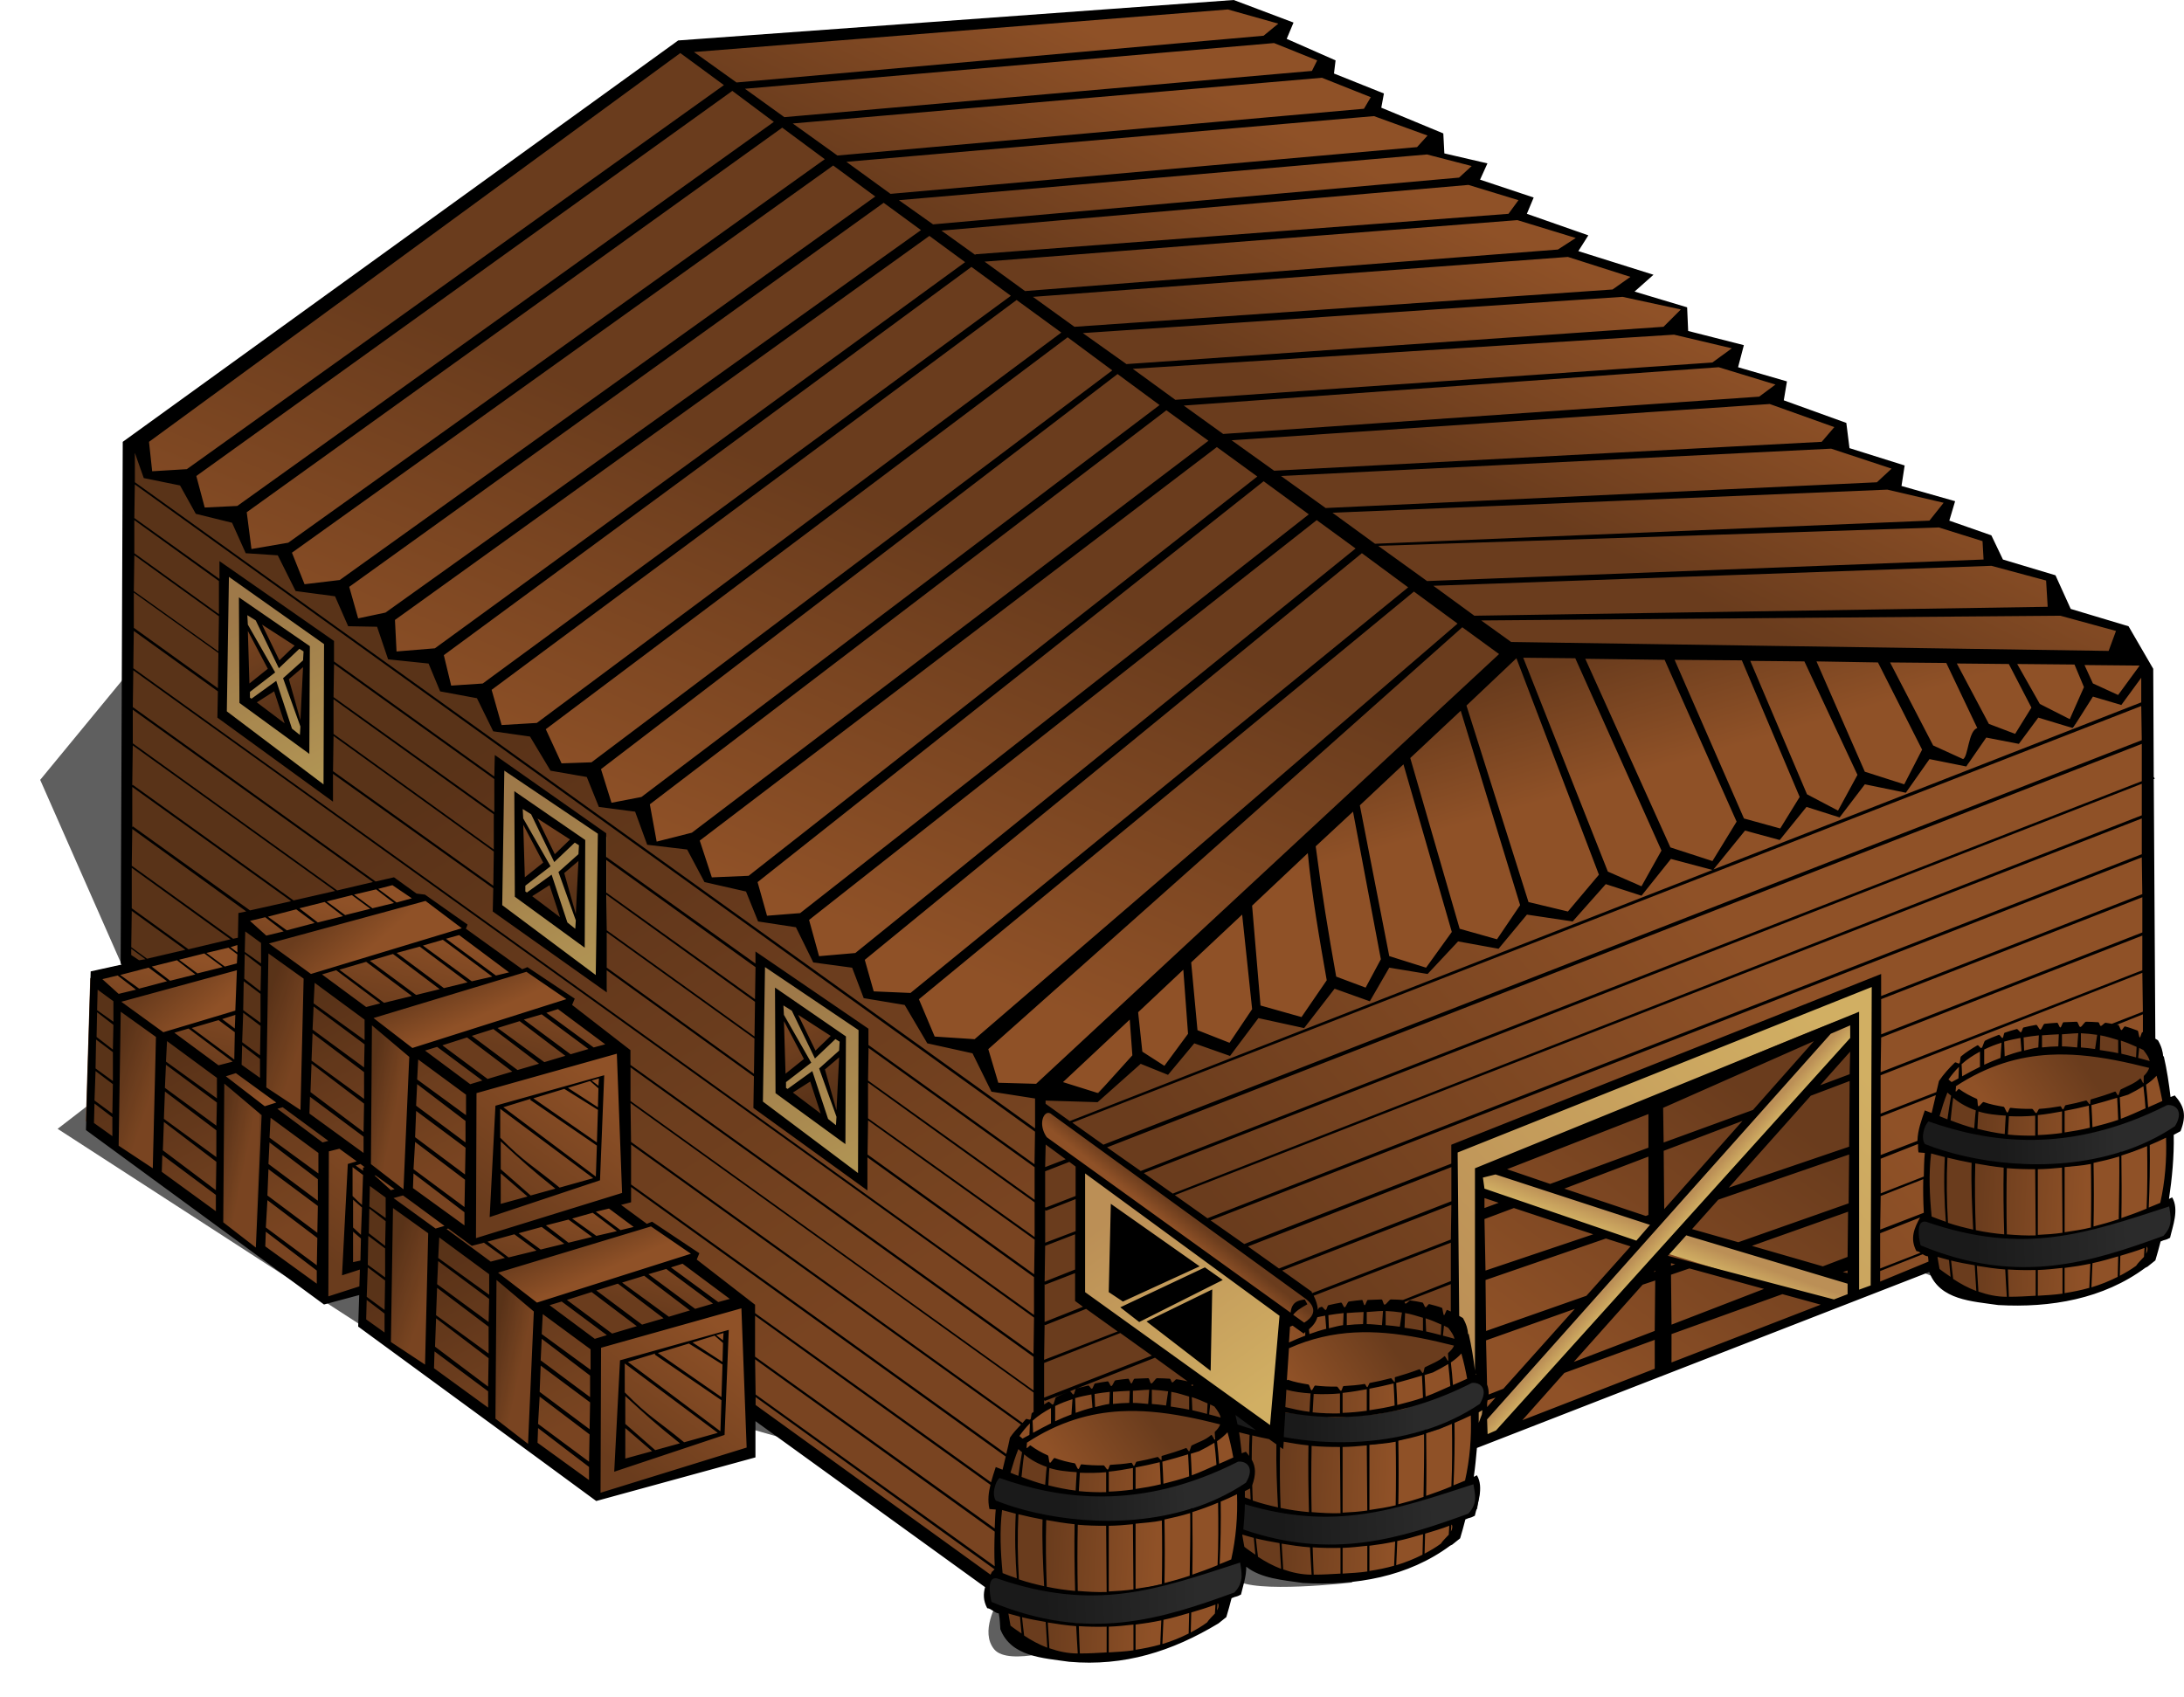 <?xml version="1.0" encoding="UTF-8" standalone="no"?>
<!-- Created with Inkscape (http://www.inkscape.org/) -->

<svg
   xmlns:dc="http://purl.org/dc/elements/1.1/"
   xmlns:cc="http://creativecommons.org/ns#"
   xmlns:rdf="http://www.w3.org/1999/02/22-rdf-syntax-ns#"
   xmlns:svg="http://www.w3.org/2000/svg"
   xmlns="http://www.w3.org/2000/svg"
   xmlns:xlink="http://www.w3.org/1999/xlink"
   xmlns:sodipodi="http://sodipodi.sourceforge.net/DTD/sodipodi-0.dtd"
   xmlns:inkscape="http://www.inkscape.org/namespaces/inkscape"
   width="129.876"
   height="100.916"
   id="svg2"
   sodipodi:version="0.32"
   inkscape:version="0.48.1 r9760"
   version="1.0"
   sodipodi:docname="nicubunu_RPG_map_symbols_Warehouse_modified.svg"
   inkscape:output_extension="org.inkscape.output.svg.inkscape">
  <defs
     id="defs4">
    <linearGradient
       id="linearGradient3332">
      <stop
         style="stop-color:#bb8f56;stop-opacity:1;"
         offset="0"
         id="stop3334" />
      <stop
         style="stop-color:#d1af63;stop-opacity:1;"
         offset="1"
         id="stop3336" />
    </linearGradient>
    <linearGradient
       id="linearGradient2320">
      <stop
         style="stop-color:#6a3c1d;stop-opacity:1;"
         offset="0"
         id="stop2322" />
      <stop
         style="stop-color:#8f5127;stop-opacity:1;"
         offset="1"
         id="stop2324" />
    </linearGradient>
    <linearGradient
       inkscape:collect="always"
       xlink:href="#linearGradient2320"
       id="linearGradient2535"
       x1="22.138"
       y1="56.265"
       x2="43.665"
       y2="90.39"
       gradientUnits="userSpaceOnUse"
       gradientTransform="translate(0.57,-0.316)" />
    <linearGradient
       inkscape:collect="always"
       xlink:href="#linearGradient3332"
       id="linearGradient2539"
       x1="11.558"
       y1="46.052"
       x2="16.39"
       y2="55.531"
       gradientUnits="userSpaceOnUse"
       gradientTransform="translate(0.57,-0.316)" />
    <linearGradient
       inkscape:collect="always"
       xlink:href="#linearGradient2320"
       id="linearGradient2552"
       x1="14.861"
       y1="51.495"
       x2="12.476"
       y2="46.847"
       gradientUnits="userSpaceOnUse"
       gradientTransform="translate(0.57,-0.316)" />
    <linearGradient
       inkscape:collect="always"
       xlink:href="#linearGradient3332"
       id="linearGradient2558"
       gradientUnits="userSpaceOnUse"
       x1="11.558"
       y1="46.052"
       x2="16.39"
       y2="55.531"
       gradientTransform="translate(16.959,11.181)" />
    <linearGradient
       inkscape:collect="always"
       xlink:href="#linearGradient2320"
       id="linearGradient2560"
       gradientUnits="userSpaceOnUse"
       x1="14.861"
       y1="51.495"
       x2="12.476"
       y2="46.847"
       gradientTransform="translate(16.959,11.181)" />
    <linearGradient
       inkscape:collect="always"
       xlink:href="#linearGradient3332"
       id="linearGradient2566"
       gradientUnits="userSpaceOnUse"
       gradientTransform="translate(32.431,22.862)"
       x1="11.558"
       y1="46.052"
       x2="16.39"
       y2="55.531" />
    <linearGradient
       inkscape:collect="always"
       xlink:href="#linearGradient2320"
       id="linearGradient2568"
       gradientUnits="userSpaceOnUse"
       gradientTransform="translate(32.431,22.862)"
       x1="14.861"
       y1="51.495"
       x2="12.476"
       y2="46.847" />
    <linearGradient
       inkscape:collect="always"
       xlink:href="#linearGradient2320"
       id="linearGradient3151"
       x1="43.243"
       y1="37.189"
       x2="34.249"
       y2="59.157"
       gradientUnits="userSpaceOnUse"
       gradientTransform="translate(0.57,-0.316)" />
    <linearGradient
       inkscape:collect="always"
       xlink:href="#linearGradient2320"
       id="linearGradient3157"
       x1="74.793"
       y1="33.393"
       x2="81.031"
       y2="20.917"
       gradientUnits="userSpaceOnUse"
       gradientTransform="translate(0.57,-0.316)" />
    <linearGradient
       inkscape:collect="always"
       xlink:href="#linearGradient2320"
       id="linearGradient3163"
       x1="76.138"
       y1="89.044"
       x2="101.64"
       y2="66.845"
       gradientUnits="userSpaceOnUse"
       gradientTransform="translate(0.57,-0.316)" />
    <linearGradient
       inkscape:collect="always"
       xlink:href="#linearGradient2320"
       id="linearGradient3167"
       x1="89.103"
       y1="49.477"
       x2="91.182"
       y2="56.693"
       gradientUnits="userSpaceOnUse"
       gradientTransform="translate(0.57,-0.316)" />
    <linearGradient
       inkscape:collect="always"
       xlink:href="#linearGradient3332"
       id="linearGradient3171"
       x1="86.718"
       y1="92.53"
       x2="108"
       y2="73.205"
       gradientUnits="userSpaceOnUse"
       gradientTransform="translate(0.57,-0.316)" />
    <linearGradient
       inkscape:collect="always"
       xlink:href="#linearGradient2320"
       id="linearGradient3177"
       x1="102.496"
       y1="75.468"
       x2="90.265"
       y2="92.347"
       gradientUnits="userSpaceOnUse"
       gradientTransform="translate(0.57,-0.316)" />
    <linearGradient
       inkscape:collect="always"
       xlink:href="#linearGradient3332"
       id="linearGradient3181"
       x1="92.772"
       y1="81.706"
       x2="92.405"
       y2="82.745"
       gradientUnits="userSpaceOnUse"
       gradientTransform="translate(0.57,-0.316)" />
    <linearGradient
       inkscape:collect="always"
       xlink:href="#linearGradient3332"
       id="linearGradient3185"
       x1="95.402"
       y1="83.418"
       x2="96.014"
       y2="83.968"
       gradientUnits="userSpaceOnUse"
       gradientTransform="translate(0.57,-0.316)" />
    <linearGradient
       inkscape:collect="always"
       xlink:href="#linearGradient2320"
       id="linearGradient3189"
       x1="114.788"
       y1="80.788"
       x2="121.332"
       y2="81.094"
       gradientUnits="userSpaceOnUse"
       gradientTransform="translate(0.57,-0.316)" />
    <linearGradient
       inkscape:collect="always"
       xlink:href="#linearGradient2320"
       id="linearGradient3193"
       x1="121.148"
       y1="73.021"
       x2="116.256"
       y2="76.446"
       gradientUnits="userSpaceOnUse"
       gradientTransform="translate(0.57,-0.316)" />
    <linearGradient
       inkscape:collect="always"
       xlink:href="#linearGradient2320"
       id="linearGradient3197"
       x1="121.76"
       y1="71.737"
       x2="114.972"
       y2="72.777"
       gradientUnits="userSpaceOnUse"
       gradientTransform="translate(0.57,-0.316)" />
    <linearGradient
       id="linearGradient3415">
      <stop
         id="stop3417"
         offset="0"
         style="stop-color:#1a1a1a;stop-opacity:1;" />
      <stop
         id="stop3419"
         offset="1"
         style="stop-color:#2b2b2b;stop-opacity:1;" />
    </linearGradient>
    <linearGradient
       inkscape:collect="always"
       xlink:href="#linearGradient3415"
       id="linearGradient3586"
       x1="115.996"
       y1="78.2"
       x2="123.167"
       y2="78.033"
       gradientUnits="userSpaceOnUse"
       gradientTransform="translate(0.57,-0.316)" />
    <linearGradient
       inkscape:collect="always"
       xlink:href="#linearGradient3415"
       id="linearGradient3590"
       x1="114.658"
       y1="83.757"
       x2="123.86"
       y2="83.447"
       gradientUnits="userSpaceOnUse"
       gradientTransform="translate(0.57,-0.316)" />
    <linearGradient
       inkscape:collect="always"
       xlink:href="#linearGradient2320"
       id="linearGradient3602"
       gradientUnits="userSpaceOnUse"
       x1="121.76"
       y1="71.737"
       x2="114.972"
       y2="72.777"
       gradientTransform="translate(-40.67,16.208)" />
    <linearGradient
       inkscape:collect="always"
       xlink:href="#linearGradient2320"
       id="linearGradient3604"
       gradientUnits="userSpaceOnUse"
       x1="121.148"
       y1="73.021"
       x2="116.256"
       y2="76.446"
       gradientTransform="translate(-40.67,16.208)" />
    <linearGradient
       inkscape:collect="always"
       xlink:href="#linearGradient2320"
       id="linearGradient3606"
       gradientUnits="userSpaceOnUse"
       x1="114.788"
       y1="80.788"
       x2="121.332"
       y2="81.094"
       gradientTransform="translate(-40.67,16.208)" />
    <linearGradient
       inkscape:collect="always"
       xlink:href="#linearGradient3415"
       id="linearGradient3608"
       gradientUnits="userSpaceOnUse"
       x1="115.996"
       y1="78.2"
       x2="123.167"
       y2="78.033"
       gradientTransform="translate(-40.67,16.208)" />
    <linearGradient
       inkscape:collect="always"
       xlink:href="#linearGradient3415"
       id="linearGradient3610"
       gradientUnits="userSpaceOnUse"
       x1="114.658"
       y1="83.757"
       x2="123.86"
       y2="83.447"
       gradientTransform="translate(-40.67,16.208)" />
    <linearGradient
       inkscape:collect="always"
       xlink:href="#linearGradient2320"
       id="linearGradient3622"
       gradientUnits="userSpaceOnUse"
       gradientTransform="translate(-54.735,20.856)"
       x1="121.76"
       y1="71.737"
       x2="114.972"
       y2="72.777" />
    <linearGradient
       inkscape:collect="always"
       xlink:href="#linearGradient2320"
       id="linearGradient3624"
       gradientUnits="userSpaceOnUse"
       gradientTransform="translate(-54.735,20.856)"
       x1="121.148"
       y1="73.021"
       x2="116.256"
       y2="76.446" />
    <linearGradient
       inkscape:collect="always"
       xlink:href="#linearGradient2320"
       id="linearGradient3626"
       gradientUnits="userSpaceOnUse"
       gradientTransform="translate(-54.735,20.856)"
       x1="114.788"
       y1="80.788"
       x2="121.332"
       y2="81.094" />
    <linearGradient
       inkscape:collect="always"
       xlink:href="#linearGradient3415"
       id="linearGradient3628"
       gradientUnits="userSpaceOnUse"
       gradientTransform="translate(-54.735,20.856)"
       x1="115.996"
       y1="78.2"
       x2="123.167"
       y2="78.033" />
    <linearGradient
       inkscape:collect="always"
       xlink:href="#linearGradient3415"
       id="linearGradient3630"
       gradientUnits="userSpaceOnUse"
       gradientTransform="translate(-54.735,20.856)"
       x1="114.658"
       y1="83.757"
       x2="123.86"
       y2="83.447" />
    <linearGradient
       inkscape:collect="always"
       xlink:href="#linearGradient2320"
       id="linearGradient3634"
       x1="66.645"
       y1="80.933"
       x2="65.938"
       y2="81.817"
       gradientUnits="userSpaceOnUse"
       gradientTransform="translate(0.57,-0.316)" />
    <linearGradient
       inkscape:collect="always"
       xlink:href="#linearGradient3332"
       id="linearGradient3638"
       x1="63.595"
       y1="81.905"
       x2="71.816"
       y2="93.352"
       gradientUnits="userSpaceOnUse"
       gradientTransform="translate(0.57,-0.316)" />
    <linearGradient
       inkscape:collect="always"
       xlink:href="#linearGradient2320"
       id="linearGradient3744"
       gradientUnits="userSpaceOnUse"
       gradientTransform="translate(-2.351,7.328)"
       x1="12.979"
       y1="70.794"
       x2="14.766"
       y2="71.154" />
    <linearGradient
       inkscape:collect="always"
       xlink:href="#linearGradient2320"
       id="linearGradient3747"
       gradientUnits="userSpaceOnUse"
       x1="12.979"
       y1="69.632"
       x2="15.541"
       y2="70.475"
       gradientTransform="translate(-8.42,3.047)" />
    <linearGradient
       inkscape:collect="always"
       xlink:href="#linearGradient2320"
       id="linearGradient3750"
       gradientUnits="userSpaceOnUse"
       gradientTransform="translate(-2.134,7.491)"
       x1="16.158"
       y1="64.297"
       x2="17.197"
       y2="66.682" />
    <linearGradient
       inkscape:collect="always"
       xlink:href="#linearGradient2320"
       id="linearGradient3753"
       gradientUnits="userSpaceOnUse"
       x1="16.485"
       y1="64.079"
       x2="18.737"
       y2="66.586"
       gradientTransform="translate(-8.42,3.047)" />
    <linearGradient
       inkscape:collect="always"
       xlink:href="#linearGradient2320"
       id="linearGradient3756"
       gradientUnits="userSpaceOnUse"
       x1="26.782"
       y1="81.95"
       x2="33.013"
       y2="73.73"
       gradientTransform="translate(-8.42,3.047)" />
    <linearGradient
       inkscape:collect="always"
       xlink:href="#linearGradient2320"
       id="linearGradient3759"
       gradientUnits="userSpaceOnUse"
       x1="16.484"
       y1="69.178"
       x2="22.23"
       y2="80.005"
       gradientTransform="translate(-8.42,3.047)" />
    <linearGradient
       inkscape:collect="always"
       xlink:href="#linearGradient2320"
       id="linearGradient3762"
       gradientUnits="userSpaceOnUse"
       x1="22.318"
       y1="70.746"
       x2="23.776"
       y2="64.78"
       gradientTransform="translate(-8.42,3.047)" />
    <linearGradient
       inkscape:collect="always"
       xlink:href="#linearGradient2320"
       id="linearGradient3779"
       gradientUnits="userSpaceOnUse"
       gradientTransform="translate(6.639,3.965)"
       x1="12.979"
       y1="70.794"
       x2="14.766"
       y2="71.154" />
    <linearGradient
       inkscape:collect="always"
       xlink:href="#linearGradient2320"
       id="linearGradient3782"
       gradientUnits="userSpaceOnUse"
       x1="12.979"
       y1="69.632"
       x2="15.541"
       y2="70.475"
       gradientTransform="translate(0.57,-0.316)" />
    <linearGradient
       inkscape:collect="always"
       xlink:href="#linearGradient2320"
       id="linearGradient3785"
       gradientUnits="userSpaceOnUse"
       gradientTransform="translate(6.856,4.127)"
       x1="16.158"
       y1="64.297"
       x2="17.197"
       y2="66.682" />
    <linearGradient
       inkscape:collect="always"
       xlink:href="#linearGradient2320"
       id="linearGradient3788"
       gradientUnits="userSpaceOnUse"
       x1="16.485"
       y1="64.079"
       x2="18.737"
       y2="66.586"
       gradientTransform="translate(0.57,-0.316)" />
    <linearGradient
       inkscape:collect="always"
       xlink:href="#linearGradient2320"
       id="linearGradient3791"
       gradientUnits="userSpaceOnUse"
       x1="26.782"
       y1="81.95"
       x2="33.013"
       y2="73.73"
       gradientTransform="translate(0.57,-0.316)" />
    <linearGradient
       inkscape:collect="always"
       xlink:href="#linearGradient2320"
       id="linearGradient3794"
       gradientUnits="userSpaceOnUse"
       x1="16.484"
       y1="69.178"
       x2="22.23"
       y2="80.005"
       gradientTransform="translate(0.57,-0.316)" />
    <linearGradient
       inkscape:collect="always"
       xlink:href="#linearGradient2320"
       id="linearGradient3797"
       gradientUnits="userSpaceOnUse"
       x1="22.318"
       y1="70.746"
       x2="23.776"
       y2="64.78"
       gradientTransform="translate(0.57,-0.316)" />
    <linearGradient
       inkscape:collect="always"
       xlink:href="#linearGradient2320"
       id="linearGradient3800"
       gradientUnits="userSpaceOnUse"
       gradientTransform="translate(14.1,19.07)"
       x1="12.979"
       y1="70.794"
       x2="14.766"
       y2="71.154" />
    <linearGradient
       inkscape:collect="always"
       xlink:href="#linearGradient2320"
       id="linearGradient3803"
       gradientUnits="userSpaceOnUse"
       x1="12.979"
       y1="69.632"
       x2="15.541"
       y2="70.475"
       gradientTransform="translate(8.031,14.789)" />
    <linearGradient
       inkscape:collect="always"
       xlink:href="#linearGradient2320"
       id="linearGradient3806"
       gradientUnits="userSpaceOnUse"
       gradientTransform="translate(14.317,19.233)"
       x1="16.158"
       y1="64.297"
       x2="17.197"
       y2="66.682" />
    <linearGradient
       inkscape:collect="always"
       xlink:href="#linearGradient2320"
       id="linearGradient3809"
       gradientUnits="userSpaceOnUse"
       x1="16.485"
       y1="64.079"
       x2="18.737"
       y2="66.586"
       gradientTransform="translate(8.031,14.789)" />
    <linearGradient
       inkscape:collect="always"
       xlink:href="#linearGradient2320"
       id="linearGradient3813"
       gradientUnits="userSpaceOnUse"
       x1="26.782"
       y1="81.95"
       x2="33.013"
       y2="73.73"
       gradientTransform="translate(8.031,14.789)" />
    <linearGradient
       inkscape:collect="always"
       xlink:href="#linearGradient2320"
       id="linearGradient3817"
       gradientUnits="userSpaceOnUse"
       x1="16.484"
       y1="69.178"
       x2="22.23"
       y2="80.005"
       gradientTransform="translate(8.031,14.789)" />
    <linearGradient
       inkscape:collect="always"
       xlink:href="#linearGradient2320"
       id="linearGradient3820"
       gradientUnits="userSpaceOnUse"
       x1="22.318"
       y1="70.746"
       x2="23.776"
       y2="64.78"
       gradientTransform="translate(8.031,14.789)" />
    <filter
       inkscape:collect="always"
       id="filter3866"
       color-interpolation-filters="sRGB">
      <feGaussianBlur
         inkscape:collect="always"
         stdDeviation="0.996"
         id="feGaussianBlur3868" />
    </filter>
  </defs>
  <sodipodi:namedview
     id="base"
     pagecolor="#ffffff"
     bordercolor="#666666"
     borderopacity="1.0"
     gridtolerance="10000"
     guidetolerance="10"
     objecttolerance="10"
     inkscape:pageopacity="0.0"
     inkscape:pageshadow="2"
     inkscape:zoom="1"
     inkscape:cx="219.76205"
     inkscape:cy="46.256214"
     inkscape:document-units="px"
     inkscape:current-layer="layer2"
     showgrid="false"
     width="744.09px"
     inkscape:window-width="1400"
     inkscape:window-height="975"
     inkscape:window-x="274"
     inkscape:window-y="24"
     showguides="true"
     inkscape:guide-bbox="true"
     inkscape:window-maximized="0"
     fit-margin-top="0"
     fit-margin-left="0"
     fit-margin-right="0"
     fit-margin-bottom="0" />
  <g
     inkscape:groupmode="layer"
     id="layer2"
     inkscape:label="colors"
     transform="translate(2.166,-9.34)">
    <path
       style="fill:#000000;fill-opacity:0.627;fill-rule:evenodd;stroke:none;filter:url(#filter3866)"
       d="m 61.456,107.273 c 0,0 -3.632,1.211 -4.497,0.173 -0.865,-1.038 0.173,-2.768 0.173,-2.768 L 56.267,98.278 41.737,94.127 28.245,93.954 1.261,76.484 7.316,71.813 0.224,55.727 13.889,39.122 60.764,31.338 122.861,83.749 c 0,0 -4.843,3.459 -5.881,3.114 -1.038,-0.346 -6.746,-2.595 -6.746,-2.595 l -30.789,7.611 -1.211,11.589 c 0,0 -5.881,0.692 -6.919,-0.173 -1.038,-0.865 -6.054,-3.459 -6.054,-3.459 l -3.805,7.438 z"
       id="path3844"
       sodipodi:nodetypes="csccccccccccscccscc"
       inkscape:connector-curvature="0" />
    <path
       style="fill:url(#linearGradient3151);fill-opacity:1;fill-rule:evenodd;stroke:none"
       d="M 38.363,11.978 5.951,35.523 6.502,38.091 58.178,75.274 61.052,73.317 88.021,48.06 63.682,30.447 38.363,11.978 z"
       id="path3149"
       inkscape:connector-curvature="0" />
    <path
       style="fill:url(#linearGradient2535);fill-opacity:1;fill-rule:evenodd;stroke:none"
       d="m 5.499,35.493 -0.173,31.044 0.432,0.173 6.4,-1.297 0.086,-1.643 9.081,-1.989 1.384,1.124 0.259,-0.259 2.508,1.73 -0.086,0.432 3.249,2.454 0.612,-0.245 2.63,1.774 -0.489,0.367 3.486,2.691 0.183,8.868 -0.856,0.367 2.079,1.223 0.367,-0.122 2.63,1.835 -0.183,0.367 3.486,2.813 -0.122,6.238 14.066,10.213 0.489,-0.734 0.183,-0.306 0.061,-3.669 -0.428,-0.122 0.061,-1.345 0.367,-0.489 0.367,0 0.367,-1.774 0.55,-0.978 0.245,-0.306 0.367,0 0.183,-0.306 0.245,-0.245 -0.061,-17.185 0.489,-1.896 c 0,0 -2.569,0.122 -2.752,-0.122 -0.183,-0.245 -0.978,-2.385 -0.978,-2.385 L 53.102,71.299 52.123,68.669 49.494,68.363 48.638,66.529 46.314,66.345 45.396,64.143 43.378,63.96 42.583,62.125 39.892,61.636 38.975,59.679 36.468,59.557 l -0.428,-2.385 -2.263,0.061 -0.734,-2.018 -2.263,-0.245 -0.978,-2.079 -2.263,-0.245 -0.856,-2.202 -2.385,-0.183 c 0,0 -0.183,-1.651 -0.428,-1.774 -0.245,-0.122 -2.691,-0.183 -2.691,-0.183 l -0.489,-2.14 -1.774,0.122 -0.978,-1.774 L 15.675,44.268 14.635,42.005 12.739,42.189 12.006,39.926 9.621,39.62 9.009,37.724 6.685,37.48 5.499,35.493 z"
       id="path2533"
       sodipodi:nodetypes="cccccccccccccccccccccccccccccccccccccccsccccccccccccccccccccscccccccccccc"
       inkscape:connector-curvature="0" />
    <path
       style="fill:url(#linearGradient2539);fill-opacity:1;fill-rule:evenodd;stroke:none"
       d="m 11.149,43.167 -0.061,8.745 6.421,4.77 0,-9.051 -6.36,-4.464 z"
       id="path2537"
       inkscape:connector-curvature="0" />
    <path
       style="fill:url(#linearGradient2552);fill-opacity:1;fill-rule:evenodd;stroke:none"
       d="m 12.976,45.965 1.531,2.938 1.156,-1.281 -2.688,-1.656 z m -0.719,0.188 0,4.219 1.781,-1.094 -1.781,-3.125 z m 3.906,2.531 -1.344,1.031 1.031,3.188 0.312,-4.219 z m -1.969,1.531 -1.531,1.031 2.531,1.781 -1,-2.812 z"
       id="path2543"
       inkscape:connector-curvature="0" />
    <path
       id="path2554"
       d="m 27.539,54.664 -0.061,8.745 6.421,4.77 0,-9.051 -6.36,-4.464 z"
       style="fill:url(#linearGradient2558);fill-opacity:1;fill-rule:evenodd;stroke:none"
       inkscape:connector-curvature="0" />
    <path
       id="path2556"
       d="m 29.365,57.462 1.531,2.938 1.156,-1.281 -2.688,-1.656 z m -0.719,0.188 0,4.219 1.781,-1.094 -1.781,-3.125 z m 3.906,2.531 -1.344,1.031 1.031,3.188 0.312,-4.219 z m -1.969,1.531 -1.531,1.031 2.531,1.781 -1,-2.812 z"
       style="fill:url(#linearGradient2560);fill-opacity:1;fill-rule:evenodd;stroke:none"
       inkscape:connector-curvature="0" />
    <path
       style="fill:url(#linearGradient2566);fill-opacity:1;fill-rule:evenodd;stroke:none"
       d="m 43.011,66.345 -0.061,8.745 6.421,4.77 0,-9.051 -6.36,-4.464 z"
       id="path2562"
       inkscape:connector-curvature="0" />
    <path
       style="fill:url(#linearGradient2568);fill-opacity:1;fill-rule:evenodd;stroke:none"
       d="m 44.838,69.143 1.531,2.938 1.156,-1.281 -2.688,-1.656 z m -0.719,0.188 0,4.219 1.781,-1.094 -1.781,-3.125 z m 3.906,2.531 -1.344,1.031 1.031,3.188 0.312,-4.219 z m -1.969,1.531 -1.531,1.031 2.531,1.781 -1,-2.812 z"
       id="path2564"
       inkscape:connector-curvature="0" />
    <path
       id="path2570"
       d="m 5.499,35.922 -0.173,30.616 0.432,0.173 6.4,-1.297 0.086,-1.643 9.081,-1.989 1.384,1.124 0.259,-0.259 2.508,1.73 -0.086,0.432 3.249,2.454 0.612,-0.245 2.63,1.774 -0.489,0.367 3.486,2.691 0.183,8.868 -0.856,0.367 2.079,1.223 0.367,-0.122 2.63,1.835 -0.183,0.367 3.486,2.813 -0.122,6.238 14.066,10.213 0.489,-0.734 0.183,-0.306 0.061,-3.669 -0.428,-0.122 0.061,-1.345 0.367,-0.489 0.367,0 0.367,-1.774 0.55,-0.978 0.245,-0.306 0.367,0 0.183,-0.306 0.245,-0.245 -0.061,-17.185 0.489,-1.896 c 0,0 -2.569,0.122 -2.752,-0.122 -0.183,-0.245 -0.978,-2.385 -0.978,-2.385 L 53.102,71.299 52.123,68.669 49.494,68.363 48.638,66.529 46.314,66.345 45.396,64.143 43.378,63.96 42.583,62.125 39.892,61.636 38.975,59.679 36.468,59.557 l -0.428,-2.385 -2.263,0.061 -0.734,-2.018 -2.263,-0.245 -0.978,-2.079 -2.263,-0.245 -0.856,-2.202 -2.385,-0.183 c 0,0 -0.183,-1.651 -0.428,-1.774 -0.245,-0.122 -2.691,-0.183 -2.691,-0.183 l -0.489,-2.14 -1.774,0.122 -0.978,-1.774 L 15.675,44.268 14.635,42.005 12.739,42.189 12.006,39.926 9.621,39.62 9.009,37.724 6.685,37.48 5.499,35.922 z"
       style="fill:#000000;fill-opacity:0.157;fill-rule:evenodd;stroke:none"
       sodipodi:nodetypes="cccccccccccccccccccccccccccccccccccccccsccccccccccccccccccccscccccccccccc"
       inkscape:connector-curvature="0" />
    <path
       style="fill:url(#linearGradient3157);fill-opacity:1;fill-rule:evenodd;stroke:none"
       d="M 124.776,48.365 87.593,48.121 38.425,12.1 70.959,9.471 l 3.486,1.345 -0.917,0.917 3.302,1.345 -0.245,0.734 3.302,1.223 -0.367,1.04 3.914,1.345 -0.245,1.162 2.752,0.612 -0.612,0.795 3.241,1.284 -0.245,0.917 3.669,1.345 -0.734,0.856 4.342,1.345 -1.162,0.978 3.608,0.978 -0.122,1.468 3.364,0.795 -0.612,1.284 3.18,0.795 -0.245,1.162 3.792,1.468 -0.122,1.223 3.486,1.223 -0.428,1.162 3.608,0.978 -0.55,1.284 2.569,0.734 0.489,1.468 3.486,1.04 0.428,1.835 3.853,1.162 0.55,1.59 z"
       id="path3155"
       inkscape:connector-curvature="0" />
    <path
       style="fill:url(#linearGradient3167);fill-opacity:1;fill-rule:evenodd;stroke:none"
       d="m 60.135,73.989 28.009,-26.052 36.448,0.428 1.162,0.673 -1.774,2.018 -60.788,23.789 -3.058,-0.856 z"
       id="path3165"
       inkscape:connector-curvature="0" />
    <path
       style="fill:url(#linearGradient3163);fill-opacity:1;fill-rule:evenodd;stroke:none"
       d="m 59.462,93.07 0.122,-17.98 0.673,-0.978 2.385,0.612 2.874,-2.507 1.59,0.856 1.651,-1.957 2.202,0.795 1.651,-2.324 2.63,0.734 1.957,-2.507 1.774,0.734 1.407,-2.079 2.263,0.673 1.957,-2.202 2.263,0.734 1.712,-2.263 2.813,0.489 1.774,-2.14 2.202,0.55 1.835,-2.202 2.569,0.734 1.651,-2.446 2.079,0.55 1.835,-2.14 1.835,1.101 1.468,-2.263 2.569,0.734 1.468,-2.263 2.14,0.734 0.917,-1.896 1.835,0.367 1.59,-1.774 1.957,1.101 1.223,-2.263 1.162,0.55 2.079,-1.896 0.306,22.566 -2.018,-0.612 -3.425,-0.428 -2.14,0.306 -2.018,0.489 -1.04,0.673 -1.529,1.162 -0.306,1.223 -0.55,1.407 -0.428,-0.122 -0.183,0.612 -0.183,1.284 0.367,0.428 0.061,3.792 -0.367,0.122 -0.367,0.917 0.122,0.734 0.795,0.245 0.183,0.917 -3.486,1.223 0.183,-18.285 -25.257,9.907 -0.061,10.274 -1.896,-0.55 -2.813,-0.245 -2.324,0.367 -0.978,0.122 -0.612,0.673 -1.101,-0.428 -0.673,6.727 -3.914,-2.507 -1.651,0 -2.14,-0.245 -1.59,0.061 -1.223,0.245 -1.284,0.245 -1.04,0.428 -1.223,0.489 -0.306,-0.183 z"
       id="path3161"
       inkscape:connector-curvature="0" />
    <path
       style="fill:url(#linearGradient3197);fill-opacity:1;fill-rule:evenodd;stroke:none"
       d="m 113.462,73.623 0.795,-0.795 0.734,-0.795 1.529,-0.673 1.223,-0.489 2.263,-0.122 1.59,-0.122 1.835,0.183 1.651,0.673 1.284,0.795 -0.367,0.734 -12.231,1.284 -0.306,-0.673 z"
       id="path3195"
       inkscape:connector-curvature="0" />
    <path
       style="fill:url(#linearGradient3171);fill-rule:evenodd;stroke:none"
       d="m 84.23,87.933 0.122,-10.335 25.074,-9.968 0,18.469 -1.284,0.367 0.122,-16.695 -22.444,9.112 0.306,15.656 -0.55,0 -0.183,-3.364 -1.162,-3.241 z"
       id="path3169"
       inkscape:connector-curvature="0" />
    <path
       style="fill:url(#linearGradient3177);fill-opacity:1;fill-rule:evenodd;stroke:none"
       d="m 86.065,94.293 0.122,-1.774 -0.367,-2.752 0,-10.641 c 0,0 22.627,-9.968 22.383,-9.357 -0.245,0.612 0,16.634 0,16.634 l -22.26,8.745 0.122,-0.856 z"
       id="path3175"
       inkscape:connector-curvature="0" />
    <path
       style="fill:url(#linearGradient3181);fill-opacity:1;fill-rule:evenodd;stroke:none"
       d="m 86.737,79.004 21.343,6.544 0.122,0.917 c 0,0 -1.04,0.489 -1.284,0.489 -0.245,0 -21.099,-6.544 -21.099,-6.544 l -0.122,-1.284 1.04,-0.122 z"
       id="path3179"
       inkscape:connector-curvature="0" />
    <path
       style="fill:url(#linearGradient3185);fill-opacity:1;fill-rule:evenodd;stroke:none"
       d="m 86.187,93.437 20.365,-22.75 1.529,-0.856 -0.061,1.468 -20.915,23.361 -1.101,0.428 0,-1.04 0.183,-0.612 z"
       id="path3183"
       inkscape:connector-curvature="0" />
    <path
       style="fill:url(#linearGradient3193);fill-opacity:1;fill-rule:evenodd;stroke:none"
       d="m 113.89,73.928 1.651,-0.978 2.813,-0.917 2.446,-0.183 2.874,0.428 2.263,0.489 0.122,1.284 -3.73,1.712 -7.4,0.367 -1.407,-1.04 0.367,-1.162 z"
       id="path3191"
       inkscape:connector-curvature="0" />
    <path
       style="fill:url(#linearGradient3189);fill-opacity:1;fill-rule:evenodd;stroke:none"
       d="m 113.523,73.928 1.162,0.917 1.04,0.612 2.813,0.183 1.529,-0.183 1.101,-0.245 1.957,-0.489 1.101,-0.367 1.529,-0.856 0.612,-0.673 0.489,1.835 0,2.263 0,2.018 -0.245,1.957 -0.612,2.569 -0.183,0.673 -1.345,0.978 -1.468,0.795 -2.446,0.734 c 0,0 -1.345,0.061 -1.59,0.061 -0.245,0 -2.507,0 -2.507,0 l -1.957,-0.306 -1.651,-1.284 -0.306,-1.284 -0.061,-2.752 c 0.027,-1.729 -0.255,-3.381 0.367,-5.259 l 0.673,-1.896 z"
       id="path3187"
       sodipodi:nodetypes="cccccccccccccccccccsccccccc"
       inkscape:connector-curvature="0" />
    <path
       style="fill:url(#linearGradient3586);fill-opacity:1;fill-rule:evenodd;stroke:none"
       d="m 112.44,75.835 2.984,0.995 3.114,0.303 2.465,-0.216 1.6,-0.303 c 0,0 1.038,-0.432 1.47,-0.562 0.432,-0.13 2.941,-1.211 2.941,-1.211 l 0.346,0.216 0.173,0.649 -0.13,0.865 -2.724,1.254 -2.335,0.649 -1.557,0.259 -1.859,0.086 -1.903,-0.043 -2.032,-0.389 -1.946,-0.519 -0.951,-0.259 -0.086,-0.562 0.216,-0.865 0.216,-0.346 z"
       id="path3415"
       inkscape:connector-curvature="0" />
    <path
       style="fill:url(#linearGradient3590);fill-opacity:1;fill-rule:evenodd;stroke:none"
       d="m 112.192,81.888 1.195,0.335 2.701,0.55 2.247,0.191 1.41,-0.096 1.673,-0.287 2.175,-0.526 2.223,-0.741 1.147,-0.359 0.096,0.645 -0.143,0.956 -0.287,0.359 -2.868,1.004 -3.37,0.813 c 0,0 -1.84,0.072 -1.936,0.072 -0.096,0 -1.936,-0.12 -1.936,-0.12 0,0 -2.008,-0.311 -2.295,-0.359 -0.287,-0.048 -2.366,-0.645 -2.366,-0.645 l -0.167,-0.837 0.191,-0.55 0.311,-0.406 z"
       id="path3588"
       inkscape:connector-curvature="0" />
    <path
       id="path3592"
       d="m 72.223,90.147 0.795,-0.795 0.734,-0.795 1.529,-0.673 1.223,-0.489 2.263,-0.122 1.59,-0.122 1.835,0.183 1.651,0.673 1.284,0.795 -0.367,0.734 -12.231,1.284 -0.306,-0.673 z"
       style="fill:url(#linearGradient3602);fill-opacity:1;fill-rule:evenodd;stroke:none"
       inkscape:connector-curvature="0" />
    <path
       id="path3594"
       d="m 72.651,90.452 1.651,-0.978 2.813,-0.917 2.446,-0.183 2.874,0.428 2.263,0.489 0.122,1.284 -3.73,1.712 -7.4,0.367 -1.407,-1.04 0.367,-1.162 z"
       style="fill:url(#linearGradient3604);fill-opacity:1;fill-rule:evenodd;stroke:none"
       inkscape:connector-curvature="0" />
    <path
       sodipodi:nodetypes="cccccccccccccccccccsccccccc"
       id="path3596"
       d="m 72.284,90.452 1.162,0.917 1.04,0.612 2.813,0.183 1.529,-0.183 1.101,-0.245 1.957,-0.489 1.101,-0.367 1.529,-0.856 0.612,-0.673 0.489,1.835 0,2.263 0,2.018 -0.245,1.957 -0.612,2.569 -0.183,0.673 -1.345,0.978 -1.468,0.795 -2.446,0.734 c 0,0 -1.345,0.061 -1.59,0.061 -0.245,0 -2.507,0 -2.507,0 l -1.957,-0.306 -1.651,-1.284 -0.306,-1.284 -0.061,-2.752 c 0.027,-1.729 -0.255,-3.381 0.367,-5.259 l 0.673,-1.896 z"
       style="fill:url(#linearGradient3606);fill-opacity:1;fill-rule:evenodd;stroke:none"
       inkscape:connector-curvature="0" />
    <path
       id="path3598"
       d="m 71.201,92.359 2.984,0.995 3.114,0.303 2.465,-0.216 1.6,-0.303 c 0,0 1.038,-0.432 1.47,-0.562 0.432,-0.13 2.941,-1.211 2.941,-1.211 l 0.346,0.216 0.173,0.649 -0.13,0.865 -2.724,1.254 -2.335,0.649 -1.557,0.259 -1.859,0.086 -1.903,-0.043 -2.032,-0.389 -1.946,-0.519 -0.951,-0.259 -0.086,-0.562 0.216,-0.865 0.216,-0.346 z"
       style="fill:url(#linearGradient3608);fill-opacity:1;fill-rule:evenodd;stroke:none"
       inkscape:connector-curvature="0" />
    <path
       id="path3600"
       d="m 70.952,98.412 1.195,0.335 2.701,0.55 2.247,0.191 1.41,-0.096 1.673,-0.287 2.175,-0.526 2.223,-0.741 1.147,-0.359 0.096,0.645 -0.143,0.956 -0.287,0.359 -2.868,1.004 -3.37,0.813 c 0,0 -1.84,0.072 -1.936,0.072 -0.096,0 -1.936,-0.12 -1.936,-0.12 0,0 -2.008,-0.311 -2.295,-0.359 -0.287,-0.048 -2.366,-0.645 -2.366,-0.645 l -0.167,-0.837 0.191,-0.55 0.311,-0.406 z"
       style="fill:url(#linearGradient3610);fill-opacity:1;fill-rule:evenodd;stroke:none"
       inkscape:connector-curvature="0" />
    <path
       style="fill:url(#linearGradient3622);fill-opacity:1;fill-rule:evenodd;stroke:none"
       d="m 58.157,94.795 0.795,-0.795 0.734,-0.795 1.529,-0.673 1.223,-0.489 2.263,-0.122 1.59,-0.122 1.835,0.183 1.651,0.673 1.284,0.795 -0.367,0.734 -12.231,1.284 -0.306,-0.673 z"
       id="path3612"
       inkscape:connector-curvature="0" />
    <path
       style="fill:url(#linearGradient3624);fill-opacity:1;fill-rule:evenodd;stroke:none"
       d="m 58.585,95.1 1.651,-0.978 2.813,-0.917 2.446,-0.183 2.874,0.428 2.263,0.489 0.122,1.284 -3.73,1.712 -7.4,0.367 -1.407,-1.04 0.367,-1.162 z"
       id="path3614"
       inkscape:connector-curvature="0" />
    <path
       style="fill:url(#linearGradient3626);fill-opacity:1;fill-rule:evenodd;stroke:none"
       d="m 58.218,95.1 1.162,0.917 1.04,0.612 2.813,0.183 1.529,-0.183 1.101,-0.245 c 1.76,-0.163 1.305,-0.326 1.957,-0.489 l 1.101,-0.367 1.529,-0.856 0.612,-0.673 0.489,1.835 0,2.263 0,2.018 -0.245,1.957 -0.612,2.569 -0.183,0.673 -1.345,0.978 -1.468,0.795 -2.446,0.734 c 0,0 -1.345,0.061 -1.59,0.061 -0.245,0 -2.507,0 -2.507,0 l -1.957,-0.306 -1.651,-1.284 -0.306,-1.284 -0.061,-2.752 c 0.027,-1.729 -0.255,-3.381 0.367,-5.259 l 0.673,-1.896 z"
       id="path3616"
       sodipodi:nodetypes="cccccccccccccccccccsccccccc"
       inkscape:connector-curvature="0" />
    <path
       style="fill:url(#linearGradient3628);fill-opacity:1;fill-rule:evenodd;stroke:none"
       d="m 57.135,97.007 2.984,0.995 3.114,0.303 2.465,-0.216 1.6,-0.303 c 0,0 1.038,-0.432 1.47,-0.562 0.432,-0.13 2.941,-1.211 2.941,-1.211 l 0.346,0.216 0.173,0.649 -0.13,0.865 -2.724,1.254 -2.335,0.649 -1.557,0.259 -1.859,0.086 -1.903,-0.043 -2.032,-0.389 -1.946,-0.519 -0.951,-0.259 -0.086,-0.562 0.216,-0.865 0.216,-0.346 z"
       id="path3618"
       inkscape:connector-curvature="0" />
    <path
       style="fill:url(#linearGradient3630);fill-opacity:1;fill-rule:evenodd;stroke:none"
       d="m 56.887,103.06 1.195,0.335 2.701,0.55 2.247,0.191 1.41,-0.096 1.673,-0.287 2.175,-0.526 2.223,-0.741 1.147,-0.359 0.096,0.645 -0.143,0.956 -0.287,0.359 -2.868,1.004 -3.37,0.813 c 0,0 -1.84,0.072 -1.936,0.072 -0.096,0 -1.936,-0.12 -1.936,-0.12 0,0 -2.008,-0.311 -2.295,-0.359 -0.287,-0.048 -2.366,-0.645 -2.366,-0.645 l -0.167,-0.837 0.191,-0.55 0.311,-0.406 z"
       id="path3620"
       inkscape:connector-curvature="0" />
    <path
       style="fill:url(#linearGradient3634);fill-opacity:1;fill-rule:evenodd;stroke:none"
       d="m 60.099,75.269 15.38,10.872 0.575,0.795 0,0.751 -0.486,0.575 -15.777,-11.137 -0.133,-0.619 -0.088,-0.751 0.53,-0.486 z"
       id="path3632"
       inkscape:connector-curvature="0" />
    <path
       style="fill:url(#linearGradient3638);fill-opacity:1;fill-rule:evenodd;stroke:none"
       d="m 62.044,78.849 0.044,7.734 11.888,8.397 0.265,-7.513 -12.198,-8.618 z"
       id="path3636"
       inkscape:connector-curvature="0" />
    <path
       style="fill:url(#linearGradient3762);fill-rule:evenodd;stroke:none"
       d="m 12.174,65.11 -8.883,2.033 c 0,0 0.211,0.637 1.458,1.653 3.665,2.986 11.559,8.909 12.021,8.909 0.619,0 9.016,-2.652 9.016,-2.652 l -3.403,-2.519 0.398,-0.398 -2.652,-1.768 -0.663,0 -3.182,-2.21 0.221,-0.398 -2.519,-1.679 -0.354,0 -1.458,-0.972 z"
       id="path3715"
       sodipodi:nodetypes="ccsscccccccccc"
       inkscape:connector-curvature="0" />
    <path
       style="fill:url(#linearGradient3759);fill-opacity:1;fill-rule:evenodd;stroke:none"
       d="m 3.38,67.761 1.37,1.193 2.386,1.945 0.663,0 3.845,3.138 1.679,1.282 0.84,0.221 2.696,2.033 0.044,8.75 -3.712,-2.74 -0.265,0.088 -2.166,-1.591 -0.53,-0.53 -3.668,-2.696 -1.989,-1.326 -0.354,-0.575 -1.282,-0.928 0.265,-8.529 0.177,0.265 z"
       id="path3717"
       inkscape:connector-curvature="0" />
    <path
       style="fill:url(#linearGradient3756);fill-opacity:1;fill-rule:evenodd;stroke:none"
       d="m 17.036,86.367 c 0,-0.177 -0.177,-8.839 -0.177,-8.839 0,0 9.104,-2.607 9.104,-2.431 0,0.177 0.133,9.016 0.133,9.016 l -8.971,2.519 -0.088,-0.265 z"
       id="path3719"
       inkscape:connector-curvature="0" />
    <path
       style="fill:url(#linearGradient3753);fill-rule:evenodd;stroke:none"
       d="m 4.694,68.646 9.429,-2.574 2.493,1.815 c 0,0 -9.077,2.926 -9.402,2.981 -0.271,-0.108 -2.574,-2.005 -2.574,-2.005 l 0.054,-0.217 z"
       id="path3721"
       sodipodi:nodetypes="cccccc"
       inkscape:connector-curvature="0" />
    <path
       sodipodi:nodetypes="cccccc"
       id="path3723"
       d="m 11.007,72.955 9.212,-2.493 2.682,1.87 c 0,0 -9.077,2.926 -9.402,2.981 -0.271,-0.108 -2.574,-2.005 -2.574,-2.005 l 0.081,-0.352 z"
       style="fill:url(#linearGradient3750);fill-opacity:1;fill-rule:evenodd;stroke:none"
       inkscape:connector-curvature="0" />
    <path
       style="fill:url(#linearGradient3747);fill-opacity:1;fill-rule:evenodd;stroke:none"
       d="m 4.64,69.08 -0.081,8.535 2.357,1.49 c 0,0 0.271,-8.237 0.19,-8.345 -0.081,-0.108 -2.384,-1.653 -2.466,-1.68 z"
       id="path3725"
       inkscape:connector-curvature="0" />
    <path
       id="path3727"
       d="m 10.709,73.361 -0.081,8.535 2.303,1.707 c 0,0 0.488,-8.047 0.298,-8.4 -0.064,-0.119 -2.439,-1.815 -2.52,-1.842 z"
       style="fill:url(#linearGradient3744);fill-opacity:1;fill-rule:evenodd;stroke:none"
       sodipodi:nodetypes="cccsc"
       inkscape:connector-curvature="0" />
    <path
       sodipodi:nodetypes="ccsscccccccccc"
       id="path3685"
       d="m 28.625,76.851 -8.883,2.033 c 0,0 0.211,0.637 1.458,1.653 3.665,2.986 11.559,8.909 12.021,8.909 0.619,0 9.016,-2.652 9.016,-2.652 l -3.403,-2.519 0.398,-0.398 -2.652,-1.768 -0.663,0 -3.182,-2.21 0.221,-0.398 -2.519,-1.679 -0.354,0 -1.458,-0.972 z"
       style="fill:url(#linearGradient3820);fill-rule:evenodd;stroke:none"
       inkscape:connector-curvature="0" />
    <path
       id="path3687"
       d="m 19.83,79.503 1.37,1.193 2.386,1.945 0.663,0 3.845,3.138 1.679,1.282 0.84,0.221 2.696,2.033 0.044,8.75 -3.712,-2.74 -0.265,0.088 -2.166,-1.591 -0.53,-0.53 -3.668,-2.696 -1.989,-1.326 -0.354,-0.575 -1.282,-0.928 0.265,-8.529 0.177,0.265 z"
       style="fill:url(#linearGradient3817);fill-opacity:1;fill-rule:evenodd;stroke:none"
       inkscape:connector-curvature="0" />
    <path
       id="path3689"
       d="m 33.486,98.109 c 0,-0.177 -0.177,-8.839 -0.177,-8.839 0,0 9.104,-2.607 9.104,-2.431 0,0.177 0.133,9.016 0.133,9.016 l -8.971,2.519 -0.088,-0.265 z"
       style="fill:url(#linearGradient3813);fill-opacity:1;fill-rule:evenodd;stroke:none"
       inkscape:connector-curvature="0" />
    <path
       sodipodi:nodetypes="cccccc"
       id="path3691"
       d="m 21.145,80.388 9.429,-2.574 2.493,1.815 c 0,0 -9.077,2.926 -9.402,2.981 -0.271,-0.108 -2.574,-2.005 -2.574,-2.005 l 0.054,-0.217 z"
       style="fill:url(#linearGradient3809);fill-rule:evenodd;stroke:none"
       inkscape:connector-curvature="0" />
    <path
       style="fill:url(#linearGradient3806);fill-opacity:1;fill-rule:evenodd;stroke:none"
       d="m 27.458,84.696 9.212,-2.493 2.682,1.87 c 0,0 -9.077,2.926 -9.402,2.981 -0.271,-0.108 -2.574,-2.005 -2.574,-2.005 l 0.081,-0.352 z"
       id="path3693"
       sodipodi:nodetypes="cccccc"
       inkscape:connector-curvature="0" />
    <path
       id="path3695"
       d="m 21.091,80.822 -0.081,8.535 2.357,1.49 c 0,0 0.271,-8.237 0.19,-8.345 -0.081,-0.108 -2.384,-1.653 -2.466,-1.68 z"
       style="fill:url(#linearGradient3803);fill-opacity:1;fill-rule:evenodd;stroke:none"
       inkscape:connector-curvature="0" />
    <path
       sodipodi:nodetypes="cccsc"
       style="fill:url(#linearGradient3800);fill-opacity:1;fill-rule:evenodd;stroke:none"
       d="m 27.16,85.103 -0.081,8.535 2.303,1.707 c 0,0 0.488,-8.047 0.298,-8.4 -0.064,-0.119 -2.439,-1.815 -2.52,-1.842 z"
       id="path3697"
       inkscape:connector-curvature="0" />
    <path
       style="fill:url(#linearGradient3797);fill-rule:evenodd;stroke:none"
       d="m 21.164,61.746 -8.883,2.033 c 0,0 0.211,0.637 1.458,1.653 3.665,2.986 11.559,8.909 12.021,8.909 0.619,0 9.016,-2.652 9.016,-2.652 l -3.403,-2.519 0.398,-0.398 -2.652,-1.768 -0.663,0 -3.182,-2.21 0.221,-0.398 -2.519,-1.679 -0.354,0 -1.458,-0.972 z"
       id="path3642"
       sodipodi:nodetypes="ccsscccccccccc"
       inkscape:connector-curvature="0" />
    <path
       style="fill:url(#linearGradient3794);fill-opacity:1;fill-rule:evenodd;stroke:none"
       d="m 12.369,64.398 1.37,1.193 2.386,1.945 0.663,0 3.845,3.138 1.679,1.282 0.84,0.221 2.696,2.033 0.044,8.75 -3.712,-2.74 -0.265,0.088 -2.166,-1.591 -0.53,-0.53 -3.668,-2.696 -1.989,-1.326 -0.354,-0.575 -1.282,-0.928 0.265,-8.529 0.177,0.265 z"
       id="path3648"
       inkscape:connector-curvature="0" />
    <path
       style="fill:url(#linearGradient3791);fill-opacity:1;fill-rule:evenodd;stroke:none"
       d="m 26.025,83.003 c 0,-0.177 -0.177,-8.839 -0.177,-8.839 0,0 9.104,-2.607 9.104,-2.431 0,0.177 0.133,9.016 0.133,9.016 l -8.971,2.519 -0.088,-0.265 z"
       id="path3652"
       inkscape:connector-curvature="0" />
    <path
       style="fill:url(#linearGradient3788);fill-rule:evenodd;stroke:none"
       d="m 13.684,65.283 9.429,-2.574 2.493,1.815 c 0,0 -9.077,2.926 -9.402,2.981 -0.271,-0.108 -2.574,-2.005 -2.574,-2.005 l 0.054,-0.217 z"
       id="path3656"
       sodipodi:nodetypes="cccccc"
       inkscape:connector-curvature="0" />
    <path
       sodipodi:nodetypes="cccccc"
       id="path3660"
       d="m 19.997,69.591 9.212,-2.493 2.682,1.87 c 0,0 -9.077,2.926 -9.402,2.981 -0.271,-0.108 -2.574,-2.005 -2.574,-2.005 l 0.081,-0.352 z"
       style="fill:url(#linearGradient3785);fill-opacity:1;fill-rule:evenodd;stroke:none"
       inkscape:connector-curvature="0" />
    <path
       style="fill:url(#linearGradient3782);fill-opacity:1;fill-rule:evenodd;stroke:none"
       d="m 13.63,65.716 -0.081,8.535 2.357,1.49 c 0,0 0.271,-8.237 0.19,-8.345 -0.081,-0.108 -2.384,-1.653 -2.466,-1.68 z"
       id="path3666"
       inkscape:connector-curvature="0" />
    <path
       id="path3670"
       d="m 19.699,69.997 -0.081,8.535 2.303,1.707 c 0,0 0.488,-8.047 0.298,-8.4 -0.064,-0.119 -2.439,-1.815 -2.52,-1.842 z"
       style="fill:url(#linearGradient3779);fill-opacity:1;fill-rule:evenodd;stroke:none"
       sodipodi:nodetypes="cccsc"
       inkscape:connector-curvature="0" />
    <path
       style="fill:#000000;fill-opacity:0.157;fill-rule:evenodd;stroke:none"
       d="m 12.195,64.121 -0.281,8.531 1.281,0.938 0.344,0.531 0,0.125 2.375,1.5 3.312,2.438 0.531,0.531 2.156,1.594 0.281,-0.094 3.688,2.75 -0.031,-8.75 -2.688,-2.031 -0.844,-0.219 -0.094,-0.062 c -0.003,-0.01 0.003,-0.057 0,-0.062 -0.049,-0.092 -1.248,-0.956 -1.938,-1.438 l -3.5,-2.875 -0.656,0 -0.031,-0.031 c -0.001,-0.007 0.001,-0.092 0,-0.094 -0.03,-0.041 -0.516,-0.367 -0.938,-0.656 l -1.438,-1.156 -1.344,-1.188 -0.188,-0.281 z m -9,3.375 -0.25,8.531 1.281,0.938 0.344,0.562 0,0.094 2.344,1.469 3.313,2.469 0.531,0.531 2.156,1.594 0.281,-0.094 3.719,2.719 -0.062,-8.75 -2.688,-2.031 -0.844,-0.219 -0.094,-0.094 c -0.041,-0.075 -0.87,-0.672 -1.594,-1.188 l -3.844,-3.125 -0.656,0 -0.031,-0.031 c -0.001,-0.011 0.002,-0.123 0,-0.125 -0.041,-0.054 -0.623,-0.441 -1.219,-0.844 l -1.125,-0.938 -1.375,-1.219 -0.188,-0.25 z m 16.469,11.75 -0.281,8.531 1.281,0.906 0.344,0.531 0,0.156 2.375,1.469 3.312,2.438 0.531,0.531 2.156,1.594 0.25,-0.062 3.719,2.719 -0.031,-8.75 -2.719,-2.031 -0.812,-0.219 -0.094,-0.062 c -0.003,-0.01 0.003,-0.057 0,-0.062 -0.04,-0.074 -0.873,-0.643 -1.594,-1.156 l -3.844,-3.125 -0.656,0 -0.031,-0.031 c -0.002,-0.011 0.002,-0.122 0,-0.125 -0.041,-0.054 -0.654,-0.472 -1.25,-0.875 l -1.125,-0.938 -1.375,-1.188 -0.156,-0.25 z"
       id="path3822"
       inkscape:connector-curvature="0" />
  </g>
  <g
     inkscape:label="outline"
     inkscape:groupmode="layer"
     id="layer1"
     transform="translate(2.166,-9.34)">
    <path
       style="fill:#000000;fill-opacity:1;fill-rule:evenodd;stroke:none"
       d="m 71.195,9.34 -33.031,2.406 -33.031,23.875 -0.125,31.031 0.062,0.062 -1.844,0.406 -0.281,9.438 10.625,7.781 3.531,2.594 2.094,-0.562 -0.062,1.875 10.625,7.781 3.531,2.594 9.469,-2.594 0,-2.156 13.656,9.875 c -0.11,0.389 -0.116,0.797 0.125,1.25 0.244,0.019 0.441,0.289 0.688,0.312 0.068,0.313 0.068,0.625 0.094,0.938 0.641,1.646 2.529,1.71 4.094,1.938 3.268,0.288 6.121,-0.621 8.875,-2.281 l 0.469,-0.375 c 0.113,-0.371 0.215,-0.746 0.312,-1.125 0.331,-0.15 0.228,-0.04 0.562,-0.219 0.107,-0.472 0.324,-1.081 0.312,-1.656 0.877,0.705 2.213,0.8 3.375,0.969 3.124,0.178 6.257,-0.369 8.75,-2.219 0.037,-0.028 0.088,-0.034 0.125,-0.062 l 0.469,-0.375 c 0.113,-0.371 0.215,-0.746 0.312,-1.125 0.331,-0.15 0.228,-0.04 0.562,-0.219 0.155,-0.687 0.552,-1.679 0.125,-2.406 -0.051,0.026 -0.135,0.068 -0.188,0.094 0.084,-0.567 0.137,-1.139 0.188,-1.719 l 26.906,-10.469 c 8e-4,0.01 -8.5e-4,0.021 0,0.031 0.641,1.646 2.529,1.71 4.094,1.938 3.124,0.178 6.257,-0.369 8.75,-2.219 0.037,-0.028 0.088,-0.034 0.125,-0.062 l 0.469,-0.375 c 0.113,-0.371 0.215,-0.746 0.312,-1.125 0.331,-0.15 0.228,-0.04 0.562,-0.219 0.155,-0.687 0.552,-1.679 0.125,-2.406 -0.051,0.026 -0.135,0.068 -0.188,0.094 0.182,-1.239 0.307,-2.506 0.281,-3.812 0.142,-0.071 0.264,-0.142 0.406,-0.219 0.378,-0.967 0.208,-1.488 -0.344,-2.125 -0.079,0.04 -0.169,0.054 -0.25,0.094 -0.096,-0.804 -0.215,-1.614 -0.406,-2.438 l -0.031,0.031 c -0.023,-0.297 -0.098,-0.598 -0.312,-0.969 -0.053,-0.031 -0.103,-0.064 -0.156,-0.094 l -0.094,-15.438 0.062,-0.031 -0.062,-0.094 -0.031,-6.438 -1.469,-2.531 -3.438,-1.031 -0.906,-2 -3.125,-0.938 -0.688,-1.438 -2.5,-0.875 0.344,-1.156 -3.188,-0.906 0.188,-1.219 -3.281,-1.031 -0.188,-1.5 -3.719,-1.344 0.188,-1.125 -2.906,-0.844 0.344,-1.312 -3.312,-0.844 -0.062,-1.406 -3.125,-0.938 1.125,-1 -4.469,-1.406 0.594,-0.938 -3.656,-1.281 0.406,-0.969 -3.188,-1.062 0.438,-0.969 -2.562,-0.594 -0.062,-1.188 -3.688,-1.531 0.156,-0.844 -2.969,-1.188 0.094,-0.781 -2.906,-1.281 0.406,-0.969 -3.562,-1.344 z m -0.344,0.562 3,0.844 -0.875,0.719 -31.344,2.781 -2.531,-1.812 31.75,-2.531 z m 2.75,2 2.562,1.031 -0.312,0.625 -31.375,2.75 -2.344,-1.688 31.469,-2.719 z m -35.312,0.594 2.594,1.906 -31.938,22.844 -2.062,0.125 -0.188,-1.75 31.594,-23.125 z m 38.156,1.469 2.906,1.156 -0.406,0.688 -31.312,2.781 -2.656,-1.906 31.469,-2.719 z m -35.062,0.781 2.469,1.844 -31.906,22.844 -1.938,0.094 -0.5,-1.875 31.875,-22.906 z m 38.156,1.5 3.188,1.156 -0.625,0.688 -31.312,2.781 -2.625,-1.906 31.375,-2.719 z m -35.188,0.688 2.531,1.875 -31.906,22.812 -2.188,0.375 -0.281,-2.188 31.844,-22.875 z m 38.344,1.594 2.656,0.688 -0.75,0.688 -31.281,2.781 -2.031,-1.438 31.406,-2.719 z m -35.312,0.656 2.5,1.844 -31.844,22.812 -2.094,0.25 -0.75,-1.875 32.188,-23.031 z m 37.781,1.156 2.969,0.906 -0.594,0.812 -31.688,2.406 -0.031,0.031 -2,-1.438 31.344,-2.719 z m -34.781,1.062 2.219,1.625 -31.844,22.75 -1.625,0.344 -0.531,-1.875 31.781,-22.844 z m 37.688,1.031 3.469,1.062 -1.062,0.688 -31.688,2.469 -2.406,-1.75 31.688,-2.469 z m -34.969,0.938 2.125,1.562 -31.531,22.969 -2.281,0.188 -0.094,-1.875 31.781,-22.844 z m 37.969,1.25 3.719,1.188 -1.062,0.75 -32,2.219 -2.469,-1.781 31.812,-2.375 z m -35.469,0.594 2.344,1.719 -31.406,23.062 -1.875,0.125 -0.438,-1.812 31.375,-23.094 z m 38.719,1.781 3.469,0.75 -1.031,1.031 -31.938,2.219 -2.594,-1.844 32.094,-2.156 z m -36.031,0.188 2.656,1.938 -31.188,23.219 -2.094,0.125 -0.594,-2.094 31.219,-23.188 z m 39.094,2.062 3.437,0.812 -1.156,0.844 -31.938,2.219 -2.531,-1.844 32.188,-2.031 z m -36.062,0.156 2.656,1.969 -30.969,23.312 -1.781,0.062 -0.938,-2.031 31.031,-23.312 z m 38.719,1.781 3.375,1.031 -0.969,0.719 -31.875,2.219 -2.344,-1.688 31.812,-2.281 z m -35.75,0.406 2.5,1.844 -30.812,23.312 -1.781,0.344 -0.625,-2 30.719,-23.5 z m 38.781,1.781 3.844,1.375 -0.75,0.875 -32.562,1.719 -2.531,-1.812 32,-2.156 z m -35.875,0.375 2.5,1.812 -30.719,23.312 -2.094,0.531 -0.406,-2.219 30.719,-23.438 z m 3,2.188 2.406,1.75 -30.25,23.75 -2.188,0.094 -0.719,-2.188 30.75,-23.406 z m 36.531,0.094 3.594,1.188 -0.875,0.812 -32.781,1.531 -2.656,-1.906 32.719,-1.625 z m -100.875,0.25 0.531,1.5 2.156,0.438 0.938,1.688 2.156,0.531 0.812,1.812 1.906,0.125 1.062,2.125 2.344,0.312 0.781,1.781 1.719,0.031 0.656,1.938 2.406,0.25 0.688,1.656 2.188,0.406 0.969,1.969 2.188,0.312 1.219,2.031 2.156,0.375 0.719,1.781 2.156,0.281 0.719,1.969 2.375,0.281 1.031,1.938 2.469,0.562 0.719,1.781 2.25,0.344 1.031,2.094 2.312,0.312 0.688,1.812 2.438,0.406 1.344,2.281 2.688,0.594 1.125,2.281 2.594,0.406 0,1.781 -53.531,-38.438 0,-1.75 z m 67.125,1.688 2.688,1.969 -30.25,23.719 -1.969,0.156 -0.562,-2 30.094,-23.844 z m -67.125,0.188 53.531,38.5 -0.031,1.938 -9.875,-7.094 0,-0.969 -6.719,-4.594 0,0.719 -8.875,-6.344 0,-1.406 -6.625,-4.656 -0.031,1.281 -9.531,-6.844 0,-1.219 -6.812,-4.75 0,1.062 -5.063,-3.625 0.031,-2 z m 104.219,0.312 3.344,0.781 -0.844,1.062 -32.969,1.375 -2.531,-1.844 33,-1.375 z m -104.25,1.812 5.031,3.625 0,1.969 -5.031,-3.625 0,-1.969 z m 70.313,0 2.312,1.688 -29.75,24.062 -2.156,0.188 -0.594,-2.156 30.188,-23.781 z m 37,0.438 2.594,0.812 0.062,1.094 -33.094,1.281 -2.906,-2.094 33.344,-1.094 z m -34.312,1.531 2.75,2.031 -29.594,24.125 -2.188,-0.094 -0.531,-1.875 29.562,-24.188 z m -73,0.125 5.031,3.625 -0.031,2.094 -5.031,-3.594 0.031,-2.125 z m 110.437,0.625 3.25,0.875 0.094,1.562 -34.094,0.531 -2.438,-1.781 33.187,-1.188 z m -104.812,0.656 5.656,4 -0.031,8.344 -5.75,-4.344 0.125,-8 z m 70.469,0.875 2.594,1.906 -28.719,24.719 -2.375,-0.156 -0.938,-2.219 29.438,-24.25 z m -76.125,0.062 5.031,3.594 -0.031,2.094 -5,-3.594 0,-2.094 z m 6.25,0.281 0.031,6.281 4.156,3.031 0.031,-6.406 -4.219,-2.906 z m 0.5,1.062 0.5,0.312 1.375,2.844 1.219,-1.156 0.25,0.156 -0.031,0.531 -1.188,1.062 1.031,2.875 -0.031,0.5 -0.469,-0.375 -0.938,-2.844 -1.469,1.062 -0.094,-0.062 0,-0.344 1.5,-1.156 -1.625,-2.844 -0.031,-0.562 z m 107.812,0.031 3.312,0.906 -0.438,1.188 -35.531,-0.531 -1.781,-1.281 34.437,-0.281 z m -106.937,0.531 1.938,1.25 -0.906,0.875 -1.031,-2.125 z m 71.375,0.156 2.188,1.594 -27.531,25.562 -2.25,-0.062 -0.594,-2 28.188,-25.094 z m -79,0.219 5,3.594 -0.031,1.562 6.875,5 0,-1.656 9.531,6.812 -0.031,1.375 6.781,4.812 0,-1.312 8.75,6.312 -0.031,1.875 6.781,4.906 0,-1.969 9.906,7.125 0,2.25 -53.563,-38.469 0.031,-2.219 z m 6.781,0 1.188,2.25 -1.094,0.875 -0.094,-3.125 z m 75.844,1.594 3.094,0.031 5.125,11.438 -1.188,2.125 -2,-0.875 -5.031,-12.719 z m -0.406,0.031 4.906,12.875 -1.844,2.188 -2.344,-0.562 -3.688,-11.688 2.969,-2.812 z m 4.094,0.031 4.719,0.062 4.281,9.625 -1.437,2.344 -2.5,-0.812 -5.062,-11.219 z m 5.312,0.062 4,0.031 3.438,8.125 -1.156,1.875 -2.156,-0.594 -4.125,-9.438 z m 4.5,0.062 3.219,0.031 3.156,6.75 -1.156,2.125 -1.844,-0.969 -3.375,-7.938 z m 3.938,0.031 3.656,0.062 2.625,5.188 -1.062,2.062 -2.344,-0.75 -2.875,-6.562 z m 4.375,0.062 3.344,0.031 1.844,3.875 c -0.531,0.145 -0.539,1.699 -0.844,1.844 l -1.781,-0.812 -2.562,-4.938 z m 3.969,0.062 3.094,0.031 1.344,2.594 -0.969,1.562 -1.562,-0.594 -1.906,-3.594 z m -96.5,0.031 9.531,6.844 0,1.969 -9.562,-6.844 0.031,-1.969 z m 100.094,0 3.406,0.031 0.562,1.344 -0.844,1.906 -1.781,-0.906 -1.344,-2.375 z m 4,0.062 3.281,0.031 -1.281,1.75 -1.5,-0.688 -0.5,-1.094 z m -105.937,0.125 -0.156,3.156 -0.688,-2.438 0.844,-0.719 z m -10.094,0.188 53.563,38.5 -0.031,2.156 -23.969,-17.188 0,-0.875 -3.469,-2.688 0.156,-0.375 -2.812,-1.875 -0.312,0.125 -3.344,-2.406 0.094,-0.25 -2.531,-1.781 -0.5,-0.062 -1.344,-0.969 -1.094,0.25 -14.438,-10.375 0.031,-2.188 z m 119.406,0.438 0,1.469 -25.437,9.938 1.875,-2.312 2.062,0.562 1.594,-1.969 1.969,0.625 1.5,-1.969 2.438,0.5 1.406,-2 2.188,0.438 1.188,-1.719 1.938,0.375 1.156,-1.562 2.062,0.625 1.188,-1.875 1.688,0.5 1.188,-1.625 z m -111.031,0.812 0.625,1.906 -1.656,-1.25 1.031,-0.656 z m 3.531,0.469 9.531,6.844 0,2.094 -9.531,-6.875 0,-2.062 z m 107.5,0.406 0.031,2.031 -61.75,24.062 -1.844,-1.312 63.562,-24.781 z m -119.437,0.219 14.281,10.25 -2.125,0.5 -12.156,-8.75 0,-2 z m 78.969,0.062 3.531,11.562 -1.375,2.031 -2.219,-0.625 -2.938,-10.156 3,-2.812 z m -67.031,1.5 9.531,6.875 -0.031,2.031 -9.531,-6.812 0.031,-2.094 z m 107.531,0.469 0,2.219 -59.531,23.188 -2,-1.406 61.531,-24 z m -119.469,0.094 12.031,8.656 -2.469,0.562 -9.563,-6.875 -0.031,0.031 0.031,-2.375 z m 75.563,1.125 2.875,9.969 -1.531,2.125 -2.188,-0.688 -1.75,-8.969 2.594,-2.438 z m -53.469,0.375 5.562,3.75 -0.125,8.406 -5.562,-4.156 0.125,-8 z m 97.375,0.781 0,1.875 -57.625,22.5 -1.719,-1.219 59.344,-23.156 z m -119.5,0.188 9.438,6.781 -0.062,0.031 -2.375,0.531 -6.969,-5 -0.031,0.062 0,-2.406 z m 22.719,0.25 0.031,6.281 4.156,3.031 0.031,-6.406 -4.219,-2.906 z m 0.5,1.062 0.5,0.312 1.375,2.844 1.219,-1.156 0.25,0.156 -0.031,0.531 -1.188,1.062 1.031,2.875 -0.031,0.5 -0.469,-0.375 -0.938,-2.844 -1.469,1.062 -0.094,-0.062 0,-0.344 1.5,-1.156 -1.625,-2.844 -0.031,-0.562 z m 49.375,0.156 1.656,8.781 -0.906,1.688 -1.75,-0.656 c -0.462,-2.575 -0.883,-5.155 -1.219,-7.75 l 2.219,-2.062 z m -48.5,0.406 1.938,1.25 -0.906,0.875 -1.031,-2.125 z m 95.406,0 0,2.125 -55.562,21.656 -1.938,-1.375 57.5,-22.406 z m -96.25,0.375 1.188,2.25 -1.094,0.875 -0.094,-3.125 z m -23.25,0.25 6.781,4.906 -0.469,0.094 -0.031,1.469 -0.281,0.062 -6.031,-4.344 0.031,-2.188 z m 69.906,1.438 c 0.236,2.511 0.69,5.077 1.125,7.562 l -1.5,2.188 -2.438,-0.688 -0.5,-5.938 3.312,-3.125 z m 49.594,0.25 0.031,2.188 -15.531,6.062 0,-1.312 -25.562,10.156 0,1.125 -12.312,4.781 -2,-1.406 55.375,-21.594 z m -28,0.094 2.469,0.656 -38.219,14.938 -1.438,-1.031 0,-0.188 3.094,0.094 2.562,-2.281 1.625,0.656 1.562,-1.875 2.125,0.75 1.688,-2.25 2.719,0.594 1.812,-2.344 2.094,0.75 1.156,-2 2.281,0.375 1.812,-1.938 2.406,0.438 1.688,-2.031 2.719,0.406 1.969,-2.219 2.125,0.688 1.75,-2.188 z m -63.312,0.062 8.875,6.375 -0.031,1.906 -8.844,-6.344 0,-1.938 z m -1.656,0.062 -0.156,3.156 -0.688,-2.438 0.844,-0.719 z m -26.563,0.406 5.875,4.25 -2.5,0.594 -3.375,-2.438 0,-2.406 z m 15.5,1.031 1.156,0.781 -0.906,0.25 -1.094,-0.812 0.844,-0.219 z m 9.344,0 0.625,1.906 -1.656,-1.25 1.031,-0.656 z m -10.312,0.25 1.062,0.812 -1.281,0.312 -1.094,-0.812 1.312,-0.312 z m 13.688,0.312 8.844,6.375 -0.031,2.062 -8.781,-6.312 -0.031,-2.125 z m -15.125,0.031 1.094,0.812 -1.5,0.375 -1.094,-0.812 1.5,-0.375 z m 106.469,0.125 0,2.094 -15.531,6.062 0,-2.094 15.531,-6.062 z m -102.094,0.219 2.156,1.625 -8.969,2.719 -2.5,-1.812 9.312,-2.531 z m -6,0.062 1.094,0.844 -1.5,0.375 -1.094,-0.844 1.5,-0.375 z m -1.688,0.438 1.094,0.812 -1.656,0.438 -1.125,-0.812 1.688,-0.438 z m -9.781,0.094 3.188,2.312 -2.281,0.531 -0.938,-0.688 0.031,-2.156 z m 66.031,0.219 0.594,5.625 -1.344,2 -1.906,-0.75 -0.375,-4.031 3.031,-2.844 z m -58.094,0.156 1.094,0.844 -1.031,0.25 -0.969,-0.875 0.906,-0.219 z m -1.188,0.844 0.938,0.688 0,1.219 -0.969,-0.688 0.031,-1.219 z m 21.5,0.062 8.781,6.312 -0.031,2.094 -8.75,-6.312 0,-2.094 z m -8.781,0.156 2.969,2.219 -0.781,0.188 -2.969,-2.188 0.781,-0.219 z m 100.094,0.031 0,2.062 -15.562,6.062 0.031,-2.062 15.531,-6.062 z m -101.062,0.25 2.938,2.188 -1.219,0.281 -2.906,-2.125 1.188,-0.344 z m -12.219,0.312 0,0.438 -0.406,-0.312 0.406,-0.125 z m 10.844,0.094 2.844,2.125 -1.406,0.344 -2.812,-2.094 1.375,-0.375 z m -11.375,0.062 0.531,0.406 -0.031,0.531 -0.719,0.188 -1.094,-0.812 1.312,-0.312 z m -5.781,0.062 0.844,0.625 -0.188,0.031 -0.188,0.031 -0.469,-0.312 0,-0.375 z m 4.344,0.281 1.094,0.812 -1.5,0.375 -1.094,-0.812 1.5,-0.375 z m 3.813,0 2.094,1.5 -0.188,7.812 -2.031,-1.344 0.125,-7.969 z m -1.406,0.031 0.969,0.75 -0.031,1.469 -0.969,-0.75 0.031,-1.469 z m 8.812,0 2.781,2.094 -1.406,0.344 -2.75,-2.031 1.375,-0.406 z m -12.844,0.375 1.094,0.844 -1.5,0.375 -1.094,-0.844 1.5,-0.375 z m 11.25,0.094 2.719,2.031 -1.656,0.406 -2.656,-1.969 1.594,-0.469 z m 23.719,0.312 5.562,3.75 -0.031,8.5 -5.656,-4.25 0.125,-8 z m -36.656,0.031 1.094,0.812 -1.656,0.438 -1.125,-0.812 1.688,-0.438 z m 61.531,0.125 0.281,3.812 -1.406,1.906 -1.312,-0.844 -0.25,-2.344 2.688,-2.531 z m -56.281,0.031 -0.094,2.406 -4.281,1.281 -2.5,-1.812 6.875,-1.875 z m 5.906,0 2.625,1.969 -0.844,0.219 -2.625,-1.938 0.844,-0.25 z m 11.312,0.094 2.375,1.625 -9.156,2.906 -2.312,-1.781 9.094,-2.75 z m 96.094,0.062 0.031,2.312 -1.844,0.719 c -0.124,-0.019 -0.251,-0.048 -0.375,-0.062 -0.069,-0.004 -0.212,0.192 -0.281,0.188 -0.076,-0.005 -0.08,-0.214 -0.156,-0.219 -0.24,-0.016 -0.479,-0.028 -0.719,-0.031 -0.097,-0.005 -0.247,0.313 -0.344,0.312 -0.091,-7.7e-4 -0.128,-0.314 -0.219,-0.312 -0.262,0.005 -0.52,0.027 -0.781,0.031 -0.064,0.003 -0.124,0.308 -0.188,0.312 -0.061,0.004 -0.127,-0.286 -0.188,-0.281 -0.256,0.019 -0.497,0.031 -0.75,0.062 -0.083,0.01 -0.168,0.332 -0.25,0.344 -0.077,0.011 -0.173,-0.293 -0.25,-0.281 -0.253,0.04 -0.502,0.101 -0.75,0.156 -0.066,0.015 -0.091,0.266 -0.156,0.281 -0.07,0.017 -0.181,-0.205 -0.25,-0.188 -0.244,0.063 -0.482,0.139 -0.719,0.219 -0.062,0.021 -0.063,0.29 -0.125,0.312 -0.059,0.021 -0.16,-0.21 -0.219,-0.188 -0.275,0.106 -0.551,0.211 -0.812,0.344 -0.08,0.041 -0.14,0.394 -0.219,0.438 -0.083,0.045 -0.169,-0.205 -0.25,-0.156 -0.331,0.198 -0.67,0.405 -0.969,0.656 -0.055,0.046 -0.044,0.355 -0.094,0.406 -0.073,0.075 -0.206,-0.106 -0.281,-0.031 -0.335,0.329 -0.659,0.677 -0.938,1.094 -0.039,0.202 -0.106,0.434 -0.156,0.656 l -3.312,1.281 0,-2.281 15.562,-6.094 z m -120.406,0.156 1.094,0.844 -1.031,0.25 -0.969,-0.875 0.906,-0.219 z m 7.5,0.344 1,0.75 0,1.719 -1.031,-0.75 0.031,-1.719 z m 4.219,0.094 2.969,2.188 0,1.219 -3.031,-2.188 0.062,-1.219 z m 92.594,0.25 -0.062,17.75 -0.688,0.25 0,-16.531 -22.844,9.312 0,12.031 c -0.091,-0.723 -0.204,-1.448 -0.375,-2.188 l -0.031,0.031 c -0.023,-0.297 -0.098,-0.598 -0.312,-0.969 -0.073,-0.043 -0.145,-0.085 -0.219,-0.125 l -0.094,-9.719 24.625,-9.844 z m -65.219,0.031 0.031,6.281 4.156,3.031 0.031,-6.406 -4.219,-2.906 z m -40.281,0.125 0.938,0.688 0,1.219 -0.969,-0.688 0.031,-1.219 z m 40.781,0.938 0.5,0.312 1.375,2.844 1.219,-1.156 0.25,0.156 -0.031,0.531 -1.188,1.062 1.031,2.875 -0.031,0.5 -0.469,-0.375 -0.938,-2.844 -1.469,1.062 -0.094,-0.062 0,-0.344 1.5,-1.156 -1.625,-2.844 -0.031,-0.562 z m -27.938,0.062 3.031,2.25 -0.031,1.375 -3.062,-2.25 0.062,-1.375 z m 14.531,0.156 2.812,2.094 -0.688,0.188 -2.812,-2.062 0.688,-0.219 z m -26,0.156 2.094,1.5 -0.188,7.812 -2.031,-1.344 0.125,-7.969 z m -1.406,0.031 0.969,0.75 -0.031,1.469 -0.969,-0.75 0.031,-1.469 z m 8.688,0.031 1.031,0.781 -0.031,1.75 -1.062,-0.781 0.062,-1.75 z m 17.75,0.094 2.781,2.062 -1.062,0.312 -2.781,-2.062 1.062,-0.312 z m 95.219,0 0,1.062 c -0.008,-0.004 -0.023,0.004 -0.031,0 -0.048,-0.02 -0.109,0.331 -0.156,0.312 -0.051,-0.02 -0.074,-0.387 -0.125,-0.406 -0.25,-0.093 -0.494,-0.184 -0.75,-0.25 -0.061,-0.016 -0.157,0.233 -0.219,0.219 -0.07,-0.016 -0.117,-0.298 -0.188,-0.312 -0.03,-0.006 -0.064,0.006 -0.094,0 l 1.562,-0.625 z m -113.437,0.031 -0.031,0.812 -0.75,-0.562 0.781,-0.25 z m 33.469,0 1.938,1.25 -0.906,0.875 -1.031,-2.125 z m 19.719,0.281 0.156,2.125 -2.031,2.25 -2.094,-0.656 3.969,-3.719 z m -54.188,0.031 0.969,0.719 -0.031,1.625 -2.531,-1.875 1.594,-0.469 z m 17.906,0.062 2.719,2.062 -1.25,0.375 -2.781,-2.031 1.312,-0.406 z m 15.719,0 1.188,2.25 -1.094,0.875 -0.094,-3.125 z m -24.5,0.25 2.219,1.875 -0.344,7.875 -1.938,-1.5 0.062,-8.25 z m 87.906,0 0,0.75 -21.062,23.344 -0.5,0.219 -0.031,-0.875 20.437,-22.938 1.156,-0.5 z m -98.812,0.188 2.625,1.969 -0.844,0.219 -2.625,-1.938 0.844,-0.25 z m 18.125,0.031 2.719,2.062 -1.281,0.375 -2.719,-2.031 1.281,-0.406 z m -10.75,0.25 3.062,2.312 0,1.594 -3.125,-2.281 0.062,-1.625 z m 104.937,0 c 0.021,7.42e-4 0.041,-8.6e-4 0.062,0 l -0.062,0.844 c -0.31,-0.022 -0.614,-0.064 -0.906,-0.062 l 0,-0.719 c 0.301,-0.014 0.608,-0.054 0.906,-0.062 z m 0.219,0 c 0.328,0.018 0.646,0.045 0.969,0.094 l -0.125,0.844 c -0.29,-0.043 -0.571,-0.069 -0.844,-0.094 l 0,-0.844 z m -1.312,0.062 -0.031,0.719 c -0.327,0.008 -0.658,0.025 -0.969,0.062 l 0,-0.719 c 0.331,-0.031 0.667,-0.045 1,-0.062 z m -1.188,0.062 -0.031,0.719 c -0.287,0.041 -0.566,0.122 -0.844,0.188 l -0.031,-0.781 c 0.298,-0.05 0.602,-0.093 0.906,-0.125 z m 3.656,0 c 0.36,0.061 0.71,0.175 1.062,0.281 l 0,0.781 c -0.383,-0.086 -0.74,-0.129 -1.094,-0.188 l 0.031,-0.875 z m -97.125,0.125 2.688,2.031 -1.469,0.438 -2.688,-2 1.469,-0.469 z m 92.375,0.031 0.062,0.781 c -0.339,0.085 -0.666,0.193 -1,0.312 l -0.031,-0.875 c 0.315,-0.091 0.641,-0.158 0.969,-0.219 z m -114.437,0.094 1,0.75 0,1.719 -1.031,-0.75 0.031,-1.719 z m 120.406,0.062 c 0.314,0.101 0.631,0.234 0.938,0.375 l -0.031,0.625 c -0.292,-0.079 -0.599,-0.155 -0.875,-0.219 l -0.031,-0.781 z m -116.187,0.031 2.969,2.188 0,1.219 -3.031,-2.188 0.062,-1.219 z m 97.937,0 -3.625,4.094 -5.312,1.938 -0.031,-2.062 8.969,-3.969 z m 11.156,0.094 c -0.014,0.302 -0.048,0.603 -0.062,0.906 -0.316,0.121 -0.649,0.256 -0.969,0.406 l 0,-0.906 c 0.331,-0.162 0.674,-0.296 1.031,-0.406 z m -104.625,0.156 1.062,0.812 0,1.125 -1.094,-0.781 0.031,-1.156 z m 11.594,0.094 2.688,2 -0.719,0.219 -2.688,-2 0.719,-0.219 z m 25.656,0.062 9.875,7.094 0,1.938 -9.906,-7.094 0.031,-1.938 z m 75.562,0 c 0.083,0.04 0.168,0.082 0.25,0.125 0.205,0.264 0.332,0.459 0.375,0.656 -0.244,-0.073 -0.454,-0.124 -0.688,-0.188 l 0.062,-0.594 z m -17.188,0.219 -0.031,1.344 -1.75,0.656 1.781,-2 z m 7.719,0 0,0.906 c -0.345,0.169 -0.703,0.362 -1.062,0.562 l -0.031,-0.719 c 0.335,-0.306 0.706,-0.538 1.094,-0.75 z m -81.062,0.125 0.312,8.281 -8.688,2.688 0.031,-8.625 8.344,-2.344 z m 85.219,0.062 c 0.607,-0.032 1.214,-0.018 1.812,0.031 1.391,0.115 2.739,0.41 4.094,0.75 -0.054,0.16 -0.161,0.33 -0.312,0.469 -0.033,0.03 0.005,0.408 -0.031,0.438 -0.039,0.032 -0.145,-0.313 -0.188,-0.281 -0.333,0.303 -0.767,0.457 -1.156,0.656 -0.059,0.023 -0.096,0.321 -0.156,0.344 -0.06,0.023 -0.128,-0.241 -0.188,-0.219 -0.467,0.174 -0.957,0.333 -1.438,0.469 -0.047,0.013 -0.015,0.268 -0.062,0.281 -0.044,0.012 -0.175,-0.23 -0.219,-0.219 -0.41,0.109 -0.808,0.204 -1.219,0.281 -0.053,0.01 -0.103,0.241 -0.156,0.25 -0.05,0.009 -0.107,-0.196 -0.156,-0.188 -0.422,0.071 -0.835,0.132 -1.25,0.156 -0.065,0.004 -0.123,0.247 -0.188,0.25 -0.075,0.003 -0.175,-0.252 -0.25,-0.25 -0.437,0.009 -0.865,-0.015 -1.281,-0.062 -0.068,-0.008 -0.121,0.291 -0.188,0.281 -0.069,-0.01 -0.151,-0.332 -0.219,-0.344 -0.415,-0.069 -0.805,-0.145 -1.188,-0.281 -0.067,-0.024 -0.247,0.276 -0.312,0.25 -0.07,-0.028 -0.025,-0.407 -0.094,-0.438 -0.37,-0.163 -0.739,-0.353 -1.062,-0.594 -0.03,-0.022 -0.158,0.179 -0.188,0.156 -0.035,-0.027 0.034,-0.284 0,-0.312 1.906,-1.253 3.771,-1.78 5.594,-1.875 z m -72,0.156 -0.156,3.156 -0.688,-2.438 0.844,-0.719 z m -25.031,0.125 2.844,2.094 0,1.219 -2.906,-2.125 0.062,-1.188 z m -6.344,0.25 3.125,2.375 -0.031,1.688 -3.156,-2.375 0.062,-1.688 z m -8.656,0.062 3.031,2.25 -0.031,1.375 -3.063,-2.25 0.062,-1.375 z m 106.625,0.125 -0.031,0.688 c -0.137,0.078 -0.267,0.137 -0.406,0.219 -0.06,-0.057 -0.129,-0.096 -0.188,-0.156 0.19,-0.271 0.404,-0.531 0.625,-0.75 z m -79,0.031 23.969,17.219 0,2 -23.969,-17.219 0,-2 z m -31.813,0.219 1.031,0.781 -0.031,1.75 -1.062,-0.781 0.062,-1.75 z m 8.344,0.125 2.406,1.75 -0.688,0.219 -2.312,-1.781 0.594,-0.188 z m 21.906,0.125 -6.469,1.812 -0.344,6.625 6.562,-2.188 0.25,-6.25 z m 92.312,0.031 c 0.145,0.508 0.253,1.01 0.344,1.5 -0.267,0.127 -0.56,0.249 -0.844,0.375 -0.033,-0.449 -0.072,-0.897 -0.125,-1.344 0.246,-0.162 0.456,-0.346 0.625,-0.531 z m -92.625,0.156 -0.031,0.438 -0.406,-0.312 0.438,-0.125 z m -0.531,0.156 0.5,0.438 -0.031,1.125 -1.781,-1.156 1.312,-0.406 z m 74.906,0 -0.031,3.906 -7.156,2.438 4.875,-5.469 2.312,-0.875 z m -61.812,0.031 0.625,1.906 -1.656,-1.25 1.031,-0.656 z m 3.438,0.062 9.906,7.125 0,2.062 -9.906,-7.062 0,-2.125 z m -38.281,0.062 2.219,1.875 -0.344,7.875 -1.938,-1.5 0.062,-8.25 z m 11.469,0.031 2.875,2.188 0,1.281 -2.938,-2.188 0.062,-1.281 z m 102.656,0.125 c 0.048,0.437 0.095,0.874 0.125,1.312 -0.469,0.205 -0.958,0.44 -1.469,0.625 -0.015,-0.428 -0.04,-0.853 -0.062,-1.281 0.166,-0.05 0.347,-0.109 0.5,-0.156 0.326,-0.16 0.633,-0.332 0.906,-0.5 z m -93.906,0.156 2,1.25 -0.062,1.938 -3.781,-2.625 1.844,-0.562 z m -23.75,0.156 3.063,2.312 0,1.594 -3.125,-2.281 0.062,-1.625 z m 106,0.062 c 0.066,0.071 0.148,0.122 0.219,0.188 -0.079,0.492 -0.162,0.951 -0.219,1.406 -0.159,-0.064 -0.308,-0.116 -0.469,-0.188 0.134,-0.461 0.28,-0.94 0.469,-1.406 z m -0.688,0.156 c -0.085,0.363 -0.169,0.72 -0.25,1.062 -0.135,-0.051 -0.271,-0.102 -0.406,-0.156 -0.197,0.584 -0.423,1.155 -0.438,1.812 l -2.188,0.844 0,-2.281 3.281,-1.281 z m -96.687,0.094 3.188,2.375 0,0.969 -3.219,-2.344 0.031,-1 z m 97.719,0.062 c 0.394,0.332 0.849,0.575 1.344,0.75 -0.047,0.351 -0.061,0.706 -0.094,1.062 -0.463,-0.123 -0.932,-0.286 -1.406,-0.469 0.05,-0.45 0.086,-0.902 0.156,-1.344 z m 9.75,0 c 0.022,0.438 0.048,0.874 0.062,1.312 -0.491,0.173 -1.006,0.301 -1.531,0.438 -0.018,-0.436 -0.032,-0.875 -0.062,-1.312 0.548,-0.143 1.059,-0.295 1.531,-0.438 z m -94.344,0.062 -0.031,0.062 3.969,2.719 -0.062,1.844 -5.5,-4.125 1.625,-0.5 z m 5.938,0.25 23.969,17.219 0,1.156 c -0.029,0.024 -0.065,0.038 -0.094,0.062 -0.055,0.046 -0.044,0.324 -0.094,0.375 -0.073,0.075 -0.206,-0.074 -0.281,0 -0.068,0.067 -0.121,0.15 -0.188,0.219 l -23.281,-16.719 -0.031,-2.312 z m -31.875,0.031 1.062,0.812 0,1.125 -1.094,-0.781 0.031,-1.156 z m 123.25,0.094 c 0.497,-0.06 1.02,0.353 0.469,1.25 -1.011,0.677 -2.075,1.174 -3.188,1.531 -1.6e-4,-0.01 1.5e-4,-0.021 0,-0.031 l -0.125,0.062 c -4.225,1.312 -8.858,0.585 -11.562,-0.5 -0.246,-0.367 -0.046,-1.092 0.219,-1.344 3.567,1.258 8.344,1.999 14.188,-0.969 z m -4.656,0.031 c 0.027,0.442 0.045,0.875 0.062,1.312 -0.487,0.121 -0.986,0.205 -1.5,0.281 l 0,-1.281 c 0.493,-0.096 0.973,-0.194 1.438,-0.312 z m -107.406,0.094 2.719,2 -0.344,0.094 -2.688,-2 0.312,-0.094 z m 12.938,0.094 5.531,4.125 -2,0.562 c -1.714,-1.406 -2.047,-1.468 -3.531,-2.969 l 0,-1.719 z m -5,0.125 2.938,2.188 -0.031,1.594 -2.969,-2.219 0.062,-1.562 z m 92.906,0.031 c 0.507,0.161 1.056,0.213 1.625,0.25 -0.026,0.363 -0.044,0.728 -0.062,1.094 -0.536,-0.063 -1.071,-0.174 -1.625,-0.312 0.026,-0.344 0.026,-0.688 0.062,-1.031 z m 4.969,0 0,1.281 c -0.469,0.064 -0.948,0.109 -1.438,0.125 l 0,-1.188 c 0.486,-0.05 0.957,-0.129 1.438,-0.219 z m -60.344,0.094 c 0.043,-0.014 0.079,-0.011 0.125,0 0.052,0.013 0.105,0.044 0.156,0.094 l 15.062,10.938 c 0.23,0.169 0.977,0.794 -0.062,1.438 l -0.656,-0.469 c 0.193,-0.245 0.453,-0.406 0.844,-0.625 l -0.156,-0.281 c -0.679,0.064 -0.795,0.402 -0.844,0.781 l -14.5,-10.438 c -0.46,-0.669 -0.266,-1.342 0.031,-1.438 z m 35.75,0.062 0,2 -5.844,2.156 -2.562,-0.875 8.406,-3.281 z m 23,0.094 0,1.188 c -0.529,0.011 -1.074,-0.006 -1.625,-0.062 0.016,-0.366 0.044,-0.73 0.062,-1.094 0.507,0.022 1.035,0.017 1.562,-0.031 z m -104.937,0.125 2.844,2.094 0,1.219 -2.906,-2.125 0.062,-1.188 z m 35.531,0.156 9.906,7.094 -0.031,2.062 -9.906,-7.125 0.031,-2.031 z m 52,0.031 -4.656,5.25 -0.031,-3.469 4.687,-1.781 z m -93.875,0.062 3.125,2.375 -0.031,1.688 -3.156,-2.375 0.062,-1.688 z m 119.062,0.938 c 0.046,1.329 -0.061,2.615 -0.344,3.875 -0.217,0.101 -0.459,0.182 -0.688,0.281 0.057,-1.242 0.082,-2.485 0.062,-3.719 0.325,-0.141 0.641,-0.273 0.969,-0.438 z m -99.031,0.219 c 1.303,1.198 1.792,1.649 3.25,2.812 l -1.469,0.406 -1.781,-1.562 0,-1.656 z m -5.094,0.031 2.969,2.25 -0.031,1.625 -3.031,-2.25 0.094,-1.625 z m -8.656,0.031 2.875,2.188 0,1.281 -2.938,-2.188 0.062,-1.281 z m 98.031,0.094 c 0.007,0.163 -0.007,0.324 0.031,0.5 0.122,0.009 0.253,0.021 0.375,0.031 -0.05,0.472 -0.048,0.941 -0.062,1.406 l -2.562,1 0,-2.062 2.219,-0.875 z m -76.531,0.031 23.188,16.656 c -0.229,0.242 -0.461,0.488 -0.656,0.781 -0.057,0.298 -0.14,0.637 -0.219,0.969 l -22.312,-16.031 0,-2.375 z m 24.656,0 1.188,0.875 -1.219,0.469 0.031,-1.344 z m 65.5,0.094 c 0.021,1.235 0.023,2.476 -0.031,3.719 -0.477,0.203 -0.978,0.381 -1.5,0.562 0.022,-1.236 0.017,-2.482 0,-3.719 0.507,-0.161 1.016,-0.345 1.531,-0.562 z m -107.5,0.156 1.031,0.75 -0.531,0.156 -0.344,6.625 1.062,-0.344 -0.031,1 -1.844,0.594 0.031,-8.625 0.625,-0.156 z m 94.656,0.281 c 0.265,0.076 0.543,0.15 0.812,0.219 -0.069,1.445 -0.024,2.679 0.062,3.844 -0.277,-0.098 -0.564,-0.195 -0.844,-0.312 -0.123,-1.255 -0.181,-2.526 -0.031,-3.75 z m -4.875,0.062 -0.031,2.906 -6.562,2.312 -2.75,-0.781 1.562,-1.75 7.781,-2.688 z m -100.312,0.031 3.188,2.375 0,0.969 -3.219,-2.344 0.031,-1 z m 88.375,0.094 0,3.469 -0.156,0.062 -4.844,-1.625 5,-1.906 z m 27.969,0 c 0.009,-0.003 0.022,0.003 0.031,0 0.014,1.237 -0.011,2.483 -0.031,3.719 -0.48,0.162 -0.986,0.308 -1.5,0.438 0.026,-1.259 0.023,-2.513 0,-3.781 0.492,-0.104 0.999,-0.221 1.5,-0.375 z m -10.188,0.062 c 0.472,0.118 0.952,0.221 1.438,0.312 -0.038,1.295 0.028,2.632 0.094,3.969 -0.497,-0.112 -0.993,-0.233 -1.5,-0.406 -0.076,-1.314 -0.094,-2.61 -0.031,-3.875 z m -52.219,0.25 0.375,0.281 0,1.75 -1.781,0.688 -0.031,-0.031 0,-2.125 1.438,-0.562 z m 53.875,0.094 c 0.555,0.099 1.116,0.195 1.688,0.25 -0.025,1.305 -0.006,2.633 0.031,3.969 -0.557,-0.051 -1.114,-0.127 -1.688,-0.25 -0.048,-1.326 -0.069,-2.654 -0.031,-3.969 z m -96.031,0.031 0.25,0.188 -0.094,0.031 0,0.188 -0.438,-0.312 0.281,-0.094 z m 102.906,0 c 0.025,1.267 0.022,2.534 0,3.781 -0.504,0.122 -1.03,0.203 -1.562,0.281 l 0,-3.875 c 0.514,-0.054 1.038,-0.082 1.562,-0.188 z m -103.375,0.188 0.625,0.469 -0.062,1.781 c -0.177,-0.158 -0.339,-0.305 -0.562,-0.531 l 0,-1.719 z m 65.344,0 0,2.031 -10.25,4 -1.844,-1.312 12.094,-4.719 z m 36.312,0.031 0.031,3.875 c -0.482,0.067 -0.966,0.103 -1.469,0.125 l 0,-3.906 c 0.473,-0.006 0.955,-0.047 1.438,-0.094 z m -3.281,0.031 c 0.557,0.048 1.115,0.065 1.688,0.062 l 0.031,3.938 c -0.558,0.02 -1.139,-0.016 -1.719,-0.062 -0.027,-1.32 -0.025,-2.638 0,-3.938 z m -103.375,0.062 2.938,2.188 -0.031,1.594 -2.969,-2.219 0.062,-1.562 z m 8.625,0.25 3.031,2.312 0,0.781 -3.062,-2.219 0.031,-0.875 z m 5.188,0 1.594,1.375 -1.594,0.438 0,-1.812 z m 34.75,0 11.562,8.469 -0.562,6.5 -11,-7.906 0,-7.062 z m 24.406,0.062 9.188,3 -0.812,0.938 -9.031,-3.094 -0.094,-0.656 0.75,-0.188 z m -66.656,0.062 0.062,0 1.125,0.812 -0.219,0.062 -0.969,-0.875 z m 92.094,0.219 c -0.015,0.651 -0.004,1.3 0.031,1.969 5.6e-4,0.011 -5.7e-4,0.021 0,0.031 l -2.594,1 0.031,-2 2.531,-1 z m -92.375,0.406 0.938,0.688 0,1.219 -0.969,-0.688 0.031,-1.219 z m 15.531,0.062 22.281,16.031 c -0.064,0.269 -0.128,0.529 -0.188,0.781 -0.135,-0.051 -0.271,-0.102 -0.406,-0.156 -0.101,0.298 -0.196,0.603 -0.281,0.906 l -14.031,-10.062 0,-0.5 -3.469,-2.688 0.156,-0.375 -2.812,-1.875 -0.312,0.125 -1.531,-1.125 0.594,-0.156 0,-0.906 z m -13.562,0.5 0.562,0.406 1.906,1.406 -0.531,0.156 -2.5,-1.812 0.562,-0.156 z m 64.312,0.156 0.844,0.281 -0.844,0.312 0,-0.594 z m -24.312,0.062 0,1.906 -1.812,0.688 0,-1.938 0.062,0.031 1.75,-0.688 z m -42.969,0.031 c 0.22,0.202 0.368,0.327 0.531,0.469 l -0.062,1.625 -0.469,-0.438 0,-1.656 z m -5.094,0.031 2.969,2.25 -0.031,1.625 -3.031,-2.25 0.094,-1.625 z m 50.156,0.219 -0.125,5.25 0.844,0.562 4.562,-2.094 -5.281,-3.719 z m 20.25,0.062 -0.031,2.062 -8.25,3.188 c -0.017,-0.029 -0.014,-0.065 -0.031,-0.094 l -1.75,-1.25 10.062,-3.906 z m 42.687,0.094 c 0.066,0.525 0.274,1.111 -0.344,1.75 -4.283,1.552 -8.613,2.983 -14.438,0.562 -0.135,-0.521 -0.258,-1.507 0.312,-1.406 5.86,2.026 9.529,0.695 14.469,-0.906 z m -105.625,0.094 2.094,1.5 -0.188,7.812 -2.031,-1.344 0.125,-7.969 z m 66.656,0 4.719,1.562 -6.406,2.156 -0.062,-3.062 1.75,-0.656 z m -68.062,0.031 0.969,0.75 -0.031,1.469 -0.969,-0.75 0.031,-1.469 z m 14.25,0 1.469,1.094 -0.781,0.188 -1.469,-1.094 0.781,-0.188 z m 73.687,0.188 -0.031,2.688 -1.469,0.562 -4.219,-1.219 5.719,-2.031 z m -74.656,0.062 1.438,1.094 -1.219,0.281 -1.438,-1.031 1.219,-0.344 z m 78.937,0.281 c -0.342,0.626 -0.621,1.245 -0.219,2 0.084,0.006 0.173,0.048 0.25,0.094 l -2.406,0.938 0,-2.094 2.375,-0.938 z m -80.375,0.125 1.406,1.031 -1.406,0.344 -1.344,-1.031 1.344,-0.344 z m 4.906,0.406 2.375,1.625 -9.156,2.906 -2.312,-1.781 9.094,-2.75 z m -6.5,0.031 1.344,1 -1.406,0.344 -1.312,-0.969 1.375,-0.375 z m -5.562,0.094 1.406,1.031 0.719,-0.188 1.25,0.906 -0.844,0.219 -2.625,-1.938 0.094,-0.031 z m -10.844,0.188 3.031,2.312 0,0.781 -3.062,-2.219 0.031,-0.875 z m 5.188,0 0.469,0.406 -0.031,1.312 -0.438,0.094 0,-1.812 z m 9.594,0.156 1.312,0.969 -1.656,0.406 -1.25,-0.938 1.594,-0.438 z m 33.344,0 0,2.094 -1.812,0.719 0.031,-2.125 1.781,-0.688 z m 36.344,0.062 9.594,2.875 0,0.625 -0.812,0.312 -9.875,-2.594 1.094,-1.219 z m -78.375,0.031 1,0.75 0,1.719 -1.031,-0.75 0.031,-1.719 z m 4.219,0.094 2.969,2.188 0,1.219 -3.031,-2.188 0.062,-1.219 z m 69.375,0.062 1.469,0.469 -2.625,2.938 -5.969,2.094 -0.031,-3.031 7.156,-2.469 z m -9.219,0.25 0,2.281 -2.844,1.125 c -0.24,-0.016 -0.479,-0.028 -0.719,-0.031 -0.097,-0.005 -0.278,0.313 -0.375,0.312 -0.091,-7.74e-4 -0.097,-0.314 -0.188,-0.312 -0.262,0.005 -0.551,0.027 -0.812,0.031 -0.064,0.003 -0.124,0.308 -0.188,0.312 -0.061,0.004 -0.096,-0.317 -0.156,-0.312 -0.256,0.019 -0.528,0.062 -0.781,0.094 -0.083,0.01 -0.168,0.332 -0.25,0.344 -0.077,0.011 -0.142,-0.293 -0.219,-0.281 -0.253,0.04 -0.502,0.101 -0.75,0.156 -0.066,0.015 -0.091,0.266 -0.156,0.281 -0.07,0.017 -0.181,-0.205 -0.25,-0.188 -0.054,0.014 -0.102,0.047 -0.156,0.062 l -0.062,0.125 c -0.018,-0.283 -0.109,-0.569 -0.25,-0.844 l 8.156,-3.156 z m 41.375,0.25 c 0.009,-0.004 0.022,0.004 0.031,0 0.058,0.157 0.002,0.286 -0.062,0.406 0.006,-0.135 0.024,-0.27 0.031,-0.406 z m -0.125,0.062 c -0.009,0.178 -0.023,0.354 -0.031,0.531 -0.156,0.171 -0.351,0.35 -0.469,0.531 -0.306,0.226 -0.637,0.418 -0.969,0.594 0.009,-0.396 0.02,-0.791 0.031,-1.188 0.467,-0.142 0.964,-0.287 1.438,-0.469 z m -13.188,0.375 c 0.1,0.065 0.201,0.114 0.312,0.125 0.023,0.104 0.02,0.209 0.031,0.312 l -2.875,1.188 0,-0.625 2.531,-1 z m 11.625,0.125 c -0.01,0.407 -0.023,0.812 -0.031,1.219 -0.499,0.254 -1.023,0.465 -1.562,0.625 0.017,-0.479 0.047,-0.958 0.062,-1.438 0.507,-0.108 1.015,-0.252 1.531,-0.406 z m -10.75,0.031 c 0.225,0.066 0.46,0.129 0.688,0.188 0.037,0.335 0.058,0.669 0.094,1 -0.22,-0.154 -0.449,-0.302 -0.656,-0.469 -0.049,-0.23 -0.081,-0.491 -0.125,-0.719 z m 0.812,0.219 c 0.463,0.115 0.934,0.2 1.406,0.281 0.035,0.51 0.056,1.021 0.094,1.531 -0.49,-0.187 -0.941,-0.43 -1.375,-0.719 -0.047,-0.366 -0.087,-0.731 -0.125,-1.094 z m -89.969,0.031 3.031,2.25 -0.031,1.375 -3.062,-2.25 0.062,-1.375 z m 73.312,0.125 0.25,0.062 -0.25,0.094 0,-0.156 z m -58.781,0.031 2.812,2.094 -0.688,0.188 -2.812,-2.062 0.688,-0.219 z m 83.719,0 c -0.015,0.482 -0.046,0.959 -0.062,1.438 -0.48,0.136 -0.971,0.235 -1.469,0.312 l 0,-1.5 c 0.508,-0.062 1.014,-0.143 1.531,-0.25 z m -6.75,0.125 c 0.554,0.092 1.121,0.177 1.688,0.219 0.022,0.54 0.066,1.082 0.094,1.625 -0.598,4.24e-4 -1.163,-0.126 -1.688,-0.312 -0.031,-0.511 -0.065,-1.02 -0.094,-1.531 z m -95.687,0.094 1.031,0.781 -0.031,1.75 -1.062,-0.781 0.062,-1.75 z m 49.781,0 -5.031,2.375 1.125,0.875 4.969,-2.5 -1.062,-0.75 z m 51,0.031 0,1.531 c -0.486,0.071 -0.979,0.095 -1.469,0.125 l 0,-1.531 c 0.488,-0.016 0.972,-0.068 1.469,-0.125 z m -22.187,0.031 4.437,1.219 -5.5,2.125 -0.031,-2.969 1.094,-0.375 z m -60.844,0.031 2.781,2.062 -1.062,0.312 -2.781,-2.062 1.062,-0.312 z m 79.781,0.031 c 0.548,0.036 1.096,0.046 1.656,0.031 l 0,1.531 c -0.537,0.03 -1.067,0.065 -1.594,0.062 -0.021,-0.543 -0.046,-1.084 -0.062,-1.625 z m -20.969,0.062 0,0.062 -0.094,0.031 0.094,-0.094 z m 11.437,0 0,0.156 -0.281,-0.062 0.281,-0.094 z m -45.937,0.156 0,1.656 0.469,0.344 -2.281,0.906 0,-2.25 0.031,0.031 1.781,-0.688 z m -25.625,0.156 2.719,2.062 -1.25,0.375 -2.781,-2.031 1.312,-0.406 z m -8.781,0.25 2.219,1.875 -0.344,7.875 -1.938,-1.5 0.062,-8.25 z m 68.906,0.031 -0.031,3 -4.812,1.844 4.094,-4.594 0.75,-0.25 z m -61.688,0.188 2.719,2.062 -1.281,0.375 -2.719,-2.031 1.281,-0.406 z m 49.531,0.031 0,1.625 c -0.072,-0.032 -0.147,-0.064 -0.219,-0.094 -0.047,-0.02 -0.14,0.331 -0.188,0.312 -0.051,-0.02 -0.074,-0.418 -0.125,-0.438 -0.25,-0.093 -0.494,-0.153 -0.75,-0.219 -0.061,-0.016 -0.157,0.202 -0.219,0.188 -0.07,-0.016 -0.117,-0.267 -0.188,-0.281 -0.246,-0.05 -0.471,-0.097 -0.719,-0.125 -0.069,-0.004 -0.212,0.192 -0.281,0.188 -0.038,-0.003 -0.042,-0.04 -0.062,-0.094 l 2.75,-1.062 z m -60.281,0.219 3.062,2.312 0,1.594 -3.125,-2.281 0.062,-1.625 z m 46.094,0.094 -3.906,1.906 3.812,2.938 0.094,-4.844 z m -36.906,0.156 2.688,2.031 -1.469,0.438 -2.688,-2 1.469,-0.469 z m 70.812,0.125 2.281,0.625 -8.875,3.438 0,-1.688 6.594,-2.375 z m -84.187,0.344 1.062,0.812 0,1.125 -1.094,-0.781 0.031,-1.156 z m 11.594,0.094 2.688,2 -0.719,0.219 -2.688,-2 0.719,-0.219 z m 10.688,0.406 0.312,8.281 -8.688,2.688 0.031,-8.625 8.344,-2.344 z m 20.5,0.031 1.875,1.344 -4.375,1.688 0.031,-2.094 0.031,0.031 2.438,-0.969 z m 29.062,0 -4.25,4.75 -0.875,0.344 c 0.008,-0.214 -0.021,-0.409 -0.094,-0.594 l -0.062,-2.625 5.281,-1.875 z m -11.469,0.125 c 0.021,7.39e-4 0.041,-8.6e-4 0.062,0 l -0.062,0.844 c -0.31,-0.022 -0.614,-0.064 -0.906,-0.062 l 0,-0.719 c 0.301,-0.014 0.608,-0.054 0.906,-0.062 z m 0.219,0 c 0.328,0.018 0.646,0.045 0.969,0.094 l -0.125,0.844 c -0.29,-0.043 -0.571,-0.069 -0.844,-0.094 l 0,-0.844 z m -1.312,0.062 -0.031,0.719 c -0.327,0.008 -0.658,0.025 -0.969,0.062 l 0,-0.719 c 0.331,-0.031 0.667,-0.045 1,-0.062 z m -1.188,0.062 -0.031,0.719 c -0.287,0.041 -0.566,0.122 -0.844,0.188 l -0.031,-0.781 c 0.298,-0.05 0.602,-0.093 0.906,-0.125 z m 3.656,0 c 0.36,0.061 0.71,0.175 1.062,0.281 l 0,0.781 c -0.383,-0.086 -0.739,-0.129 -1.094,-0.188 l 0.031,-0.875 z m -51.281,0.062 2.844,2.094 0,1.219 -2.906,-2.125 0.062,-1.188 z m 12.625,0.094 14,10.062 c -0.109,0.443 -0.179,0.9 -0.062,1.438 0.122,0.009 0.253,0.021 0.375,0.031 -0.04,0.378 -0.046,0.752 -0.062,1.125 l -14.25,-10.219 0,-2.438 z m 33.906,0 0.062,0.781 c -0.339,0.085 -0.666,0.193 -1,0.312 l -0.031,-0.281 c 0.27,-0.23 0.43,-0.462 0.5,-0.719 0.154,-0.04 0.311,-0.065 0.469,-0.094 z m -52.875,0.156 3.125,2.375 -0.031,1.688 -3.156,-2.375 0.062,-1.688 z m 58.844,0 c 0.314,0.101 0.631,0.234 0.938,0.375 l -0.031,0.625 c -0.292,-0.079 -0.599,-0.155 -0.875,-0.219 l -0.031,-0.781 z m -7.906,0.438 0.656,0.469 c 0.041,-0.025 0.056,-0.068 0.094,-0.094 -0.005,0.073 0.004,0.146 0,0.219 -0.316,0.121 -0.649,0.256 -0.969,0.406 l 0.062,-0.938 c 0.051,-0.023 0.104,-0.041 0.156,-0.062 z m 9,0 c 0.083,0.04 0.168,0.082 0.25,0.125 0.205,0.264 0.332,0.459 0.375,0.656 -0.244,-0.073 -0.454,-0.124 -0.688,-0.188 l 0.062,-0.594 z m -42.531,0.25 -6.469,1.812 -0.344,6.625 6.562,-2.188 0.25,-6.25 z m 37.219,0.156 c 0.607,-0.032 1.214,-0.018 1.812,0.031 1.391,0.115 2.739,0.41 4.094,0.75 -0.054,0.16 -0.192,0.298 -0.344,0.438 -0.033,0.03 0.036,0.439 0,0.469 -0.039,0.032 -0.176,-0.313 -0.219,-0.281 -0.333,0.303 -0.767,0.457 -1.156,0.656 -0.059,0.023 -0.065,0.321 -0.125,0.344 -0.06,0.023 -0.159,-0.241 -0.219,-0.219 -0.467,0.174 -0.957,0.333 -1.438,0.469 -0.047,0.013 0.016,0.268 -0.031,0.281 -0.044,0.012 -0.175,-0.23 -0.219,-0.219 -0.41,0.109 -0.839,0.204 -1.25,0.281 -0.053,0.01 -0.103,0.241 -0.156,0.25 -0.05,0.009 -0.107,-0.196 -0.156,-0.188 -0.422,0.071 -0.835,0.101 -1.25,0.125 -0.065,0.004 -0.092,0.279 -0.156,0.281 -0.075,0.003 -0.175,-0.252 -0.25,-0.25 -0.437,0.009 -0.865,-0.015 -1.281,-0.062 -0.068,-0.008 -0.152,0.291 -0.219,0.281 -0.069,-0.01 -0.119,-0.332 -0.188,-0.344 -0.415,-0.069 -0.837,-0.145 -1.219,-0.281 -0.011,-0.004 -0.047,0.02 -0.062,0.031 l 0.125,-1.906 c 1.318,-0.59 2.631,-0.871 3.906,-0.938 z m -37.531,0.031 -0.031,0.438 -0.406,-0.312 0.438,-0.125 z m 23.594,0 1.875,1.344 -6.406,2.5 0,-2.062 4.531,-1.781 z m -24.125,0.156 0.5,0.438 -0.031,1.125 -1.781,-1.156 1.312,-0.406 z m -10.281,0.188 2.875,2.188 0,1.281 -2.938,-2.188 0.062,-1.281 z m 66.188,0.062 0,1.719 -7.875,3.062 2.5,-2.812 5.375,-1.969 z m -57.438,0.219 2,1.25 -0.062,1.938 -3.781,-2.625 1.844,-0.562 z m -15.125,0.469 3.188,2.375 0,0.969 -3.219,-2.344 0.031,-1 z m 13.125,0.125 -0.031,0.062 3.969,2.719 -0.062,1.844 -5.5,-4.125 1.625,-0.5 z m 47.938,0 c 0.145,0.508 0.253,1.01 0.344,1.5 -0.267,0.127 -0.56,0.249 -0.844,0.375 -0.033,-0.449 -0.072,-0.897 -0.125,-1.344 0.246,-0.162 0.456,-0.346 0.625,-0.531 z m -18.219,0.25 1.938,1.406 c -0.218,-0.043 -0.438,-0.1 -0.656,-0.125 -0.069,-0.004 -0.181,0.192 -0.25,0.188 -0.076,-0.005 -0.08,-0.214 -0.156,-0.219 -0.24,-0.016 -0.51,-0.028 -0.75,-0.031 -0.097,-0.005 -0.247,0.313 -0.344,0.312 -0.091,-7.69e-4 -0.097,-0.314 -0.188,-0.312 -0.262,0.005 -0.551,0.027 -0.812,0.031 -0.064,0.003 -0.124,0.277 -0.188,0.281 -0.061,0.004 -0.127,-0.286 -0.188,-0.281 -0.256,0.019 -0.497,0.062 -0.75,0.094 -0.083,0.01 -0.168,0.332 -0.25,0.344 -0.077,0.011 -0.142,-0.293 -0.219,-0.281 -0.253,0.04 -0.502,0.07 -0.75,0.125 -0.066,0.015 -0.122,0.297 -0.188,0.312 -0.07,0.017 -0.149,-0.205 -0.219,-0.188 -0.244,0.063 -0.482,0.108 -0.719,0.188 -0.062,0.021 -0.094,0.321 -0.156,0.344 -0.059,0.021 -0.16,-0.21 -0.219,-0.188 -0.275,0.106 -0.551,0.211 -0.812,0.344 -0.08,0.041 -0.109,0.394 -0.188,0.438 -0.083,0.045 -0.2,-0.205 -0.281,-0.156 -0.083,0.05 -0.169,0.103 -0.25,0.156 l 0,-0.25 0.062,0.031 1.469,-0.562 0.375,-0.156 4.688,-1.844 z m -23.781,0.094 14.25,10.25 c -0.024,0.683 -0.034,1.364 0,2.062 l -14.219,-10.219 -0.031,-2.094 z m -7.75,0.25 5.531,4.125 -2,0.562 c -1.714,-1.406 -2.047,-1.468 -3.531,-2.969 l 0,-1.719 z m 48.969,0.031 c 0.048,0.437 0.095,0.874 0.125,1.312 -0.469,0.205 -0.958,0.44 -1.469,0.625 -0.015,-0.428 -0.04,-0.853 -0.062,-1.281 0.166,-0.05 0.347,-0.109 0.5,-0.156 0.326,-0.16 0.633,-0.332 0.906,-0.5 z m -53.969,0.094 2.938,2.188 -0.031,1.594 -2.969,-2.219 0.062,-1.562 z m 55.594,0.469 0.031,0.062 c -0.009,0.004 -0.022,-0.004 -0.031,0 -0.002,-0.02 0.003,-0.042 0,-0.062 z m -3.188,0.125 c 0.022,0.438 0.048,0.874 0.062,1.312 -0.491,0.173 -1.006,0.301 -1.531,0.438 -0.018,-0.436 -0.032,-0.875 -0.062,-1.312 0.548,-0.143 1.059,-0.295 1.531,-0.438 z m 2.969,0.438 c 0.497,-0.06 1.02,0.353 0.469,1.25 -1.011,0.677 -2.075,1.174 -3.188,1.531 -1.54e-4,-0.01 1.57e-4,-0.021 0,-0.031 l -0.125,0.062 c -2.845,0.884 -5.851,0.86 -8.344,0.406 l 0.094,-1.469 c 3.088,0.563 6.791,0.435 11.094,-1.75 z m -4.656,0.031 c 0.027,0.442 0.045,0.875 0.062,1.312 -0.487,0.121 -0.986,0.205 -1.5,0.281 l 0,-1.281 c 0.493,-0.096 0.973,-0.194 1.438,-0.312 z m -11.969,0.062 0.062,0.031 c -0.025,0.023 -0.043,0.067 -0.062,0.062 -0.02,-0.005 -0.045,-0.03 -0.062,-0.062 l 0.062,-0.031 z m 10.375,0.281 0,1.281 c -0.469,0.064 -0.948,0.109 -1.438,0.125 l 0,-1.188 c 0.486,-0.05 0.957,-0.129 1.438,-0.219 z m -13,0.031 c 0.021,7.43e-4 0.041,-8.6e-4 0.062,0 l -0.062,0.844 c -0.31,-0.022 -0.614,-0.064 -0.906,-0.062 l 0,-0.719 c 0.301,-0.014 0.608,-0.054 0.906,-0.062 z m 0.219,0 c 0.328,0.018 0.646,0.045 0.969,0.094 l -0.125,0.844 c -0.29,-0.043 -0.571,-0.069 -0.844,-0.094 l 0,-0.844 z m 8,0 c 0.455,0.12 0.936,0.186 1.438,0.219 -0.026,0.363 -0.044,0.728 -0.062,1.094 -0.475,-0.056 -0.95,-0.164 -1.438,-0.281 l 0.062,-1.031 z m -9.312,0.062 -0.031,0.719 c -0.327,0.008 -0.658,0.025 -0.969,0.062 l 0,-0.719 c 0.331,-0.031 0.667,-0.045 1,-0.062 z m -1.188,0.062 -0.031,0.719 c -0.287,0.041 -0.566,0.122 -0.844,0.188 l -0.031,-0.781 c 0.298,-0.05 0.602,-0.093 0.906,-0.125 z m 3.656,0 c 0.36,0.061 0.71,0.175 1.062,0.281 l 0,0.781 c -0.383,-0.086 -0.739,-0.129 -1.094,-0.188 l 0.031,-0.875 z m 10.031,0.094 0,1.188 c -0.529,0.011 -1.074,-0.006 -1.625,-0.062 0.016,-0.366 0.044,-0.73 0.062,-1.094 0.507,0.022 1.035,0.017 1.562,-0.031 z m -14.781,0.062 0.062,0.781 c -0.339,0.085 -0.666,0.193 -1,0.312 l -0.031,-0.875 c 0.315,-0.091 0.641,-0.158 0.969,-0.219 z m -27.719,0.094 c 1.303,1.198 1.792,1.649 3.25,2.812 l -1.469,0.406 -1.781,-1.562 0,-1.656 z m -5.094,0.031 2.969,2.25 -0.031,1.625 -3.031,-2.25 0.094,-1.625 z m 12.844,0.031 14.219,10.25 c -0.04,-0.016 -0.116,0.141 -0.156,0.125 -0.035,0.063 -0.06,0.124 -0.094,0.188 l -13.969,-10.094 0,-0.469 z m 25.938,0 c 0.314,0.101 0.631,0.234 0.938,0.375 l -0.031,0.625 c -0.292,-0.079 -0.599,-0.155 -0.875,-0.219 l -0.031,-0.781 z m 18.062,0.031 -0.5,0.562 0,-0.25 c 0.014,-0.05 0.021,-0.109 0.031,-0.156 l 0.469,-0.156 z m -25.156,0.094 c -0.014,0.302 -0.048,0.603 -0.062,0.906 -0.316,0.121 -0.649,0.256 -0.969,0.406 l 0,-0.906 c 0.331,-0.162 0.674,-0.296 1.031,-0.406 z m 8.188,0.312 c 0.083,0.04 0.168,0.082 0.25,0.125 0.205,0.264 0.332,0.459 0.375,0.656 -0.244,-0.073 -0.454,-0.124 -0.688,-0.188 l 0.062,-0.594 z m -9.469,0.219 0,0.906 c -0.345,0.169 -0.703,0.362 -1.062,0.562 l -0.031,-0.719 c 0.335,-0.306 0.706,-0.538 1.094,-0.75 z m 25.656,0.125 -0.031,0.25 -0.188,0.5 c 0.003,-0.209 0.004,-0.414 0,-0.625 0.077,-0.039 0.147,-0.085 0.219,-0.125 z m -21.5,0.062 c 0.607,-0.032 1.214,-0.018 1.812,0.031 1.391,0.115 2.739,0.41 4.094,0.75 -0.054,0.16 -0.161,0.298 -0.312,0.438 -0.033,0.03 0.036,0.439 0,0.469 -0.039,0.032 -0.176,-0.313 -0.219,-0.281 -0.333,0.303 -0.767,0.426 -1.156,0.625 -0.059,0.023 -0.096,0.321 -0.156,0.344 -0.06,0.023 -0.128,-0.21 -0.188,-0.188 -0.467,0.174 -0.957,0.333 -1.438,0.469 -0.047,0.013 0.016,0.237 -0.031,0.25 -0.044,0.012 -0.175,-0.199 -0.219,-0.188 -0.41,0.109 -0.839,0.204 -1.25,0.281 -0.053,0.01 -0.103,0.241 -0.156,0.25 -0.05,0.009 -0.107,-0.196 -0.156,-0.188 -0.422,0.071 -0.835,0.101 -1.25,0.125 -0.065,0.004 -0.092,0.279 -0.156,0.281 -0.075,0.003 -0.175,-0.252 -0.25,-0.25 -0.437,0.009 -0.896,-0.015 -1.312,-0.062 -0.068,-0.008 -0.121,0.291 -0.188,0.281 -0.069,-0.01 -0.151,-0.332 -0.219,-0.344 -0.415,-0.069 -0.805,-0.176 -1.188,-0.312 -0.067,-0.024 -0.216,0.307 -0.281,0.281 -0.071,-0.028 -0.056,-0.407 -0.125,-0.438 -0.37,-0.163 -0.707,-0.353 -1.031,-0.594 -0.03,-0.022 -0.189,0.179 -0.219,0.156 -0.035,-0.027 0.034,-0.284 0,-0.312 1.906,-1.253 3.771,-1.78 5.594,-1.875 z m 6.812,0.219 1.219,0.906 c -0.383,-0.105 -0.759,-0.223 -1.094,-0.344 -0.035,-0.189 -0.082,-0.374 -0.125,-0.562 z m 14,0.031 c 0.046,1.329 -0.061,2.615 -0.344,3.875 -0.217,0.101 -0.459,0.182 -0.688,0.281 0.057,-1.242 0.082,-2.485 0.062,-3.719 0.325,-0.141 0.641,-0.273 0.969,-0.438 z m -26.219,0.469 -0.031,0.688 c -0.137,0.078 -0.267,0.137 -0.406,0.219 -0.06,-0.057 -0.129,-0.096 -0.188,-0.156 0.19,-0.271 0.404,-0.531 0.625,-0.75 z m 25.094,0.031 c 0.021,1.235 0.023,2.476 -0.031,3.719 -0.477,0.203 -0.978,0.381 -1.5,0.562 0.022,-1.236 0.017,-2.482 0,-3.719 0.507,-0.161 1.016,-0.345 1.531,-0.562 z m -54.344,0.25 3.031,2.312 0,0.781 -3.062,-2.219 0.031,-0.875 z m 5.188,0 1.594,1.375 -1.594,0.438 0,-1.812 z m 35.812,0.25 c 0.145,0.508 0.253,1.01 0.344,1.5 -0.267,0.127 -0.56,0.249 -0.844,0.375 -0.033,-0.449 -0.072,-0.897 -0.125,-1.344 0.246,-0.162 0.456,-0.346 0.625,-0.531 z m 0.688,0 c 0.207,0.057 0.418,0.103 0.625,0.156 -0.021,0.445 -0.03,0.845 -0.031,1.25 -0.06,-0.083 -0.113,-0.164 -0.188,-0.25 -0.079,0.04 -0.169,0.054 -0.25,0.094 -0.049,-0.412 -0.088,-0.834 -0.156,-1.25 z m 10.969,0.125 c 0.009,-0.003 0.022,0.003 0.031,0 0.014,1.237 -0.011,2.483 -0.031,3.719 -0.48,0.162 -0.986,0.308 -1.5,0.438 0.026,-1.259 0.023,-2.513 0,-3.781 0.492,-0.104 0.999,-0.221 1.5,-0.375 z m -10.188,0.062 c 0.328,0.082 0.665,0.15 1,0.219 l 0.438,0.312 c -0.025,1.227 0.032,2.488 0.094,3.75 -0.497,-0.112 -0.992,-0.233 -1.5,-0.406 -0.017,-0.302 -0.02,-0.606 -0.031,-0.906 0.229,-0.651 0.215,-1.1 -0.031,-1.531 0.002,-0.485 0.008,-0.961 0.031,-1.438 z m 1.875,0.375 c 0.485,0.085 0.971,0.171 1.469,0.219 -0.025,1.305 -0.005,2.633 0.031,3.969 -0.557,-0.051 -1.114,-0.127 -1.688,-0.25 -0.044,-1.21 -0.056,-2.423 -0.031,-3.625 l 0.188,0.125 0.031,-0.438 z m 6.656,0 c 0.025,1.267 0.022,2.534 0,3.781 -0.504,0.122 -1.03,0.203 -1.562,0.281 l 0,-3.875 c 0.514,-0.054 1.038,-0.082 1.562,-0.188 z m -10.781,0.062 c 0.048,0.437 0.095,0.874 0.125,1.312 -0.469,0.205 -0.958,0.44 -1.469,0.625 -0.015,-0.428 -0.04,-0.853 -0.062,-1.281 0.166,-0.05 0.347,-0.109 0.5,-0.156 0.326,-0.16 0.633,-0.332 0.906,-0.5 z m 9.062,0.156 0.031,3.875 c -0.482,0.067 -0.966,0.103 -1.469,0.125 l 0,-3.906 c 0.473,-0.006 0.955,-0.047 1.438,-0.094 z m -3.281,0.031 c 0.557,0.048 1.115,0.065 1.688,0.062 l 0.031,3.938 c -0.558,0.02 -1.139,-0.016 -1.719,-0.062 -0.027,-1.32 -0.025,-2.638 0,-3.938 z m -17.438,0.188 c 0.066,0.071 0.148,0.122 0.219,0.188 -0.079,0.492 -0.162,0.951 -0.219,1.406 -0.159,-0.064 -0.308,-0.116 -0.469,-0.188 0.134,-0.461 0.28,-0.94 0.469,-1.406 z m 0.344,0.312 c 0.394,0.332 0.849,0.575 1.344,0.75 -0.047,0.351 -0.061,0.706 -0.094,1.062 -0.463,-0.123 -0.932,-0.286 -1.406,-0.469 0.05,-0.45 0.086,-0.902 0.156,-1.344 z m 9.75,0 c 0.022,0.438 0.048,0.874 0.062,1.312 -0.491,0.173 -1.006,0.301 -1.531,0.438 -0.018,-0.436 -0.032,-0.875 -0.062,-1.312 0.548,-0.143 1.059,-0.295 1.531,-0.438 z m 2.969,0.438 c 0.497,-0.06 1.02,0.353 0.469,1.25 -1.011,0.677 -2.075,1.174 -3.188,1.531 -1.56e-4,-0.01 1.57e-4,-0.021 0,-0.031 l -0.125,0.062 c -4.225,1.312 -8.858,0.585 -11.562,-0.5 -0.246,-0.367 -0.046,-1.092 0.219,-1.344 3.567,1.258 8.344,1.999 14.188,-0.969 z m -4.656,0.031 c 0.027,0.442 0.045,0.875 0.062,1.312 -0.487,0.121 -0.986,0.205 -1.5,0.281 l 0,-1.281 c 0.493,-0.096 0.973,-0.194 1.438,-0.312 z m -6.562,0.344 c 0.507,0.161 1.056,0.213 1.625,0.25 -0.026,0.363 -0.044,0.728 -0.062,1.094 -0.536,-0.063 -1.071,-0.174 -1.625,-0.312 0.026,-0.344 0.026,-0.688 0.062,-1.031 z m 4.969,0 0,1.281 c -0.469,0.064 -0.948,0.109 -1.438,0.125 l 0,-1.188 c 0.486,-0.05 0.957,-0.129 1.438,-0.219 z m -1.594,0.25 0,1.188 c -0.529,0.011 -1.074,-0.006 -1.625,-0.062 0.016,-0.366 0.044,-0.73 0.062,-1.094 0.507,0.022 1.035,0.017 1.562,-0.031 z m 21.844,0.719 c 0.066,0.525 0.305,1.111 -0.312,1.75 -4.017,1.456 -8.081,2.773 -13.375,0.937 0.047,-0.493 0.082,-0.997 0.094,-1.5 5.358,1.606 8.905,0.332 13.594,-1.188 z m -13.281,0.25 c 0.01,0.22 0.016,0.445 0.031,0.656 -0.113,-0.04 -0.229,-0.081 -0.344,-0.125 2.49e-4,-0.126 0.003,-0.249 0,-0.375 0.107,-0.054 0.21,-0.1 0.312,-0.156 z m -0.781,0.344 c 0.046,1.329 -0.061,2.615 -0.344,3.875 -0.217,0.101 -0.459,0.182 -0.688,0.281 0.057,-1.242 0.082,-2.485 0.062,-3.719 0.325,-0.141 0.641,-0.273 0.969,-0.438 z m -1.125,0.5 c 0.021,1.235 0.023,2.476 -0.031,3.719 -0.477,0.203 -0.978,0.381 -1.5,0.562 0.022,-1.236 0.017,-2.482 0,-3.719 0.507,-0.161 1.016,-0.345 1.531,-0.562 z m -12.844,0.438 c 0.265,0.076 0.543,0.15 0.812,0.219 -0.069,1.445 -0.024,2.679 0.062,3.844 -0.277,-0.098 -0.564,-0.195 -0.844,-0.312 -0.123,-1.255 -0.181,-2.526 -0.031,-3.75 z m 11.156,0.188 c 0.009,-0.003 0.022,0.003 0.031,0 0.014,1.237 -0.011,2.483 -0.031,3.719 -0.48,0.162 -0.986,0.308 -1.5,0.438 0.026,-1.259 0.023,-2.513 0,-3.781 0.492,-0.104 0.999,-0.221 1.5,-0.375 z m -10.188,0.062 c 0.472,0.118 0.952,0.221 1.438,0.312 -0.038,1.295 0.028,2.632 0.094,3.969 -0.497,-0.112 -0.992,-0.233 -1.5,-0.406 -0.076,-1.314 -0.094,-2.61 -0.031,-3.875 z m 1.656,0.344 c 0.555,0.099 1.116,0.195 1.688,0.25 -0.025,1.305 -0.005,2.633 0.031,3.969 -0.557,-0.051 -1.114,-0.127 -1.688,-0.25 -0.048,-1.326 -0.069,-2.654 -0.031,-3.969 z m 6.875,0.031 c 0.025,1.267 0.022,2.534 0,3.781 -0.504,0.122 -1.03,0.203 -1.562,0.281 l 0,-3.875 c 0.514,-0.054 1.038,-0.082 1.562,-0.188 z m -1.719,0.219 0.031,3.875 c -0.482,0.067 -0.966,0.103 -1.469,0.125 l 0,-3.906 c 0.473,-0.006 0.955,-0.047 1.438,-0.094 z m -3.281,0.031 c 0.557,0.048 1.115,0.065 1.688,0.062 l 0.031,3.938 c -0.558,0.02 -1.139,-0.016 -1.719,-0.062 -0.027,-1.32 -0.025,-2.638 0,-3.938 z m 22.219,0 c 0.009,-0.004 0.022,0.004 0.031,0 0.058,0.157 0.002,0.286 -0.062,0.406 0.006,-0.135 0.024,-0.27 0.031,-0.406 z m -0.125,0.062 c -0.009,0.178 -0.023,0.354 -0.031,0.531 -0.156,0.171 -0.351,0.35 -0.469,0.531 -0.306,0.226 -0.637,0.418 -0.969,0.594 0.009,-0.396 0.02,-0.791 0.031,-1.188 0.467,-0.142 0.964,-0.287 1.438,-0.469 z m -1.562,0.5 c -0.01,0.407 -0.023,0.812 -0.031,1.219 -0.499,0.254 -1.023,0.465 -1.562,0.625 0.017,-0.479 0.047,-0.958 0.062,-1.438 0.507,-0.108 1.015,-0.252 1.531,-0.406 z m -10.75,0.031 c 1.3e-4,-10e-4 0.031,0.001 0.031,0 0.217,0.063 0.438,0.132 0.656,0.188 0.037,0.335 0.058,0.669 0.094,1 -0.22,-0.154 -0.449,-0.302 -0.656,-0.469 -0.049,-0.23 -0.081,-0.491 -0.125,-0.719 z m 0.812,0.219 c 0.463,0.115 0.934,0.2 1.406,0.281 0.035,0.51 0.056,1.021 0.094,1.531 -0.49,-0.187 -0.941,-0.43 -1.375,-0.719 -0.047,-0.366 -0.087,-0.731 -0.125,-1.094 z m 8.281,0.188 c -0.015,0.482 -0.046,0.959 -0.062,1.438 -0.48,0.136 -0.971,0.235 -1.469,0.312 l 0,-1.5 c 0.508,-0.062 1.014,-0.143 1.531,-0.25 z m -6.75,0.125 c 0.554,0.092 1.121,0.177 1.688,0.219 0.022,0.54 0.066,1.082 0.094,1.625 -0.598,4.2e-4 -1.163,-0.126 -1.688,-0.312 -0.031,-0.511 -0.065,-1.02 -0.094,-1.531 z m 5.094,0.125 0,1.531 c -0.486,0.071 -0.979,0.095 -1.469,0.125 l 0,-1.531 c 0.488,-0.016 0.972,-0.068 1.469,-0.125 z m -3.25,0.094 c 0.548,0.036 1.096,0.046 1.656,0.031 l 0,1.531 c -0.537,0.03 -1.067,0.065 -1.594,0.062 -0.021,-0.543 -0.047,-1.084 -0.062,-1.625 z m -4.312,0.906 c 0.066,0.525 0.274,1.142 -0.344,1.781 -4.283,1.552 -8.613,2.983 -14.438,0.562 -0.135,-0.521 -0.258,-1.507 0.312,-1.406 5.86,2.026 9.529,0.664 14.469,-0.938 z m -1.344,2.438 c 0.009,-0.004 0.022,0.004 0.031,0 0.058,0.157 0.002,0.286 -0.062,0.406 0.006,-0.135 0.024,-0.27 0.031,-0.406 z m -0.125,0.062 c -0.009,0.178 -0.023,0.354 -0.031,0.531 -0.156,0.171 -0.351,0.35 -0.469,0.531 -0.306,0.226 -0.637,0.418 -0.969,0.594 0.009,-0.396 0.02,-0.791 0.031,-1.188 0.467,-0.142 0.964,-0.287 1.438,-0.469 z m -1.562,0.5 c -0.01,0.407 -0.023,0.812 -0.031,1.219 -0.499,0.254 -1.023,0.465 -1.562,0.625 0.017,-0.479 0.047,-0.958 0.062,-1.438 0.507,-0.108 1.015,-0.252 1.531,-0.406 z m -10.75,0.031 c 0.225,0.066 0.46,0.129 0.688,0.188 0.037,0.335 0.058,0.669 0.094,1 -0.22,-0.154 -0.449,-0.302 -0.656,-0.469 -0.049,-0.23 -0.081,-0.491 -0.125,-0.719 z m 0.812,0.219 c 0.463,0.115 0.934,0.2 1.406,0.281 0.035,0.51 0.056,1.021 0.094,1.531 -0.49,-0.187 -0.941,-0.43 -1.375,-0.719 -0.047,-0.366 -0.087,-0.731 -0.125,-1.094 z m 8.281,0.188 c -0.015,0.482 -0.046,0.959 -0.062,1.438 -0.48,0.136 -0.971,0.235 -1.469,0.312 l 0,-1.5 c 0.508,-0.062 1.014,-0.143 1.531,-0.25 z m -6.75,0.125 c 0.554,0.092 1.121,0.177 1.688,0.219 0.022,0.54 0.066,1.082 0.094,1.625 -0.598,4.2e-4 -1.163,-0.126 -1.688,-0.312 -0.031,-0.511 -0.065,-1.02 -0.094,-1.531 z m 5.094,0.125 0,1.531 c -0.486,0.071 -0.979,0.095 -1.469,0.125 l 0,-1.531 c 0.488,-0.016 0.972,-0.068 1.469,-0.125 z m -3.25,0.094 c 0.548,0.036 1.096,0.046 1.656,0.031 l 0,1.531 c -0.537,0.03 -1.067,0.065 -1.594,0.062 -0.021,-0.543 -0.047,-1.084 -0.062,-1.625 z"
       id="path2308"
       inkscape:connector-curvature="0" />
  </g>
</svg>
